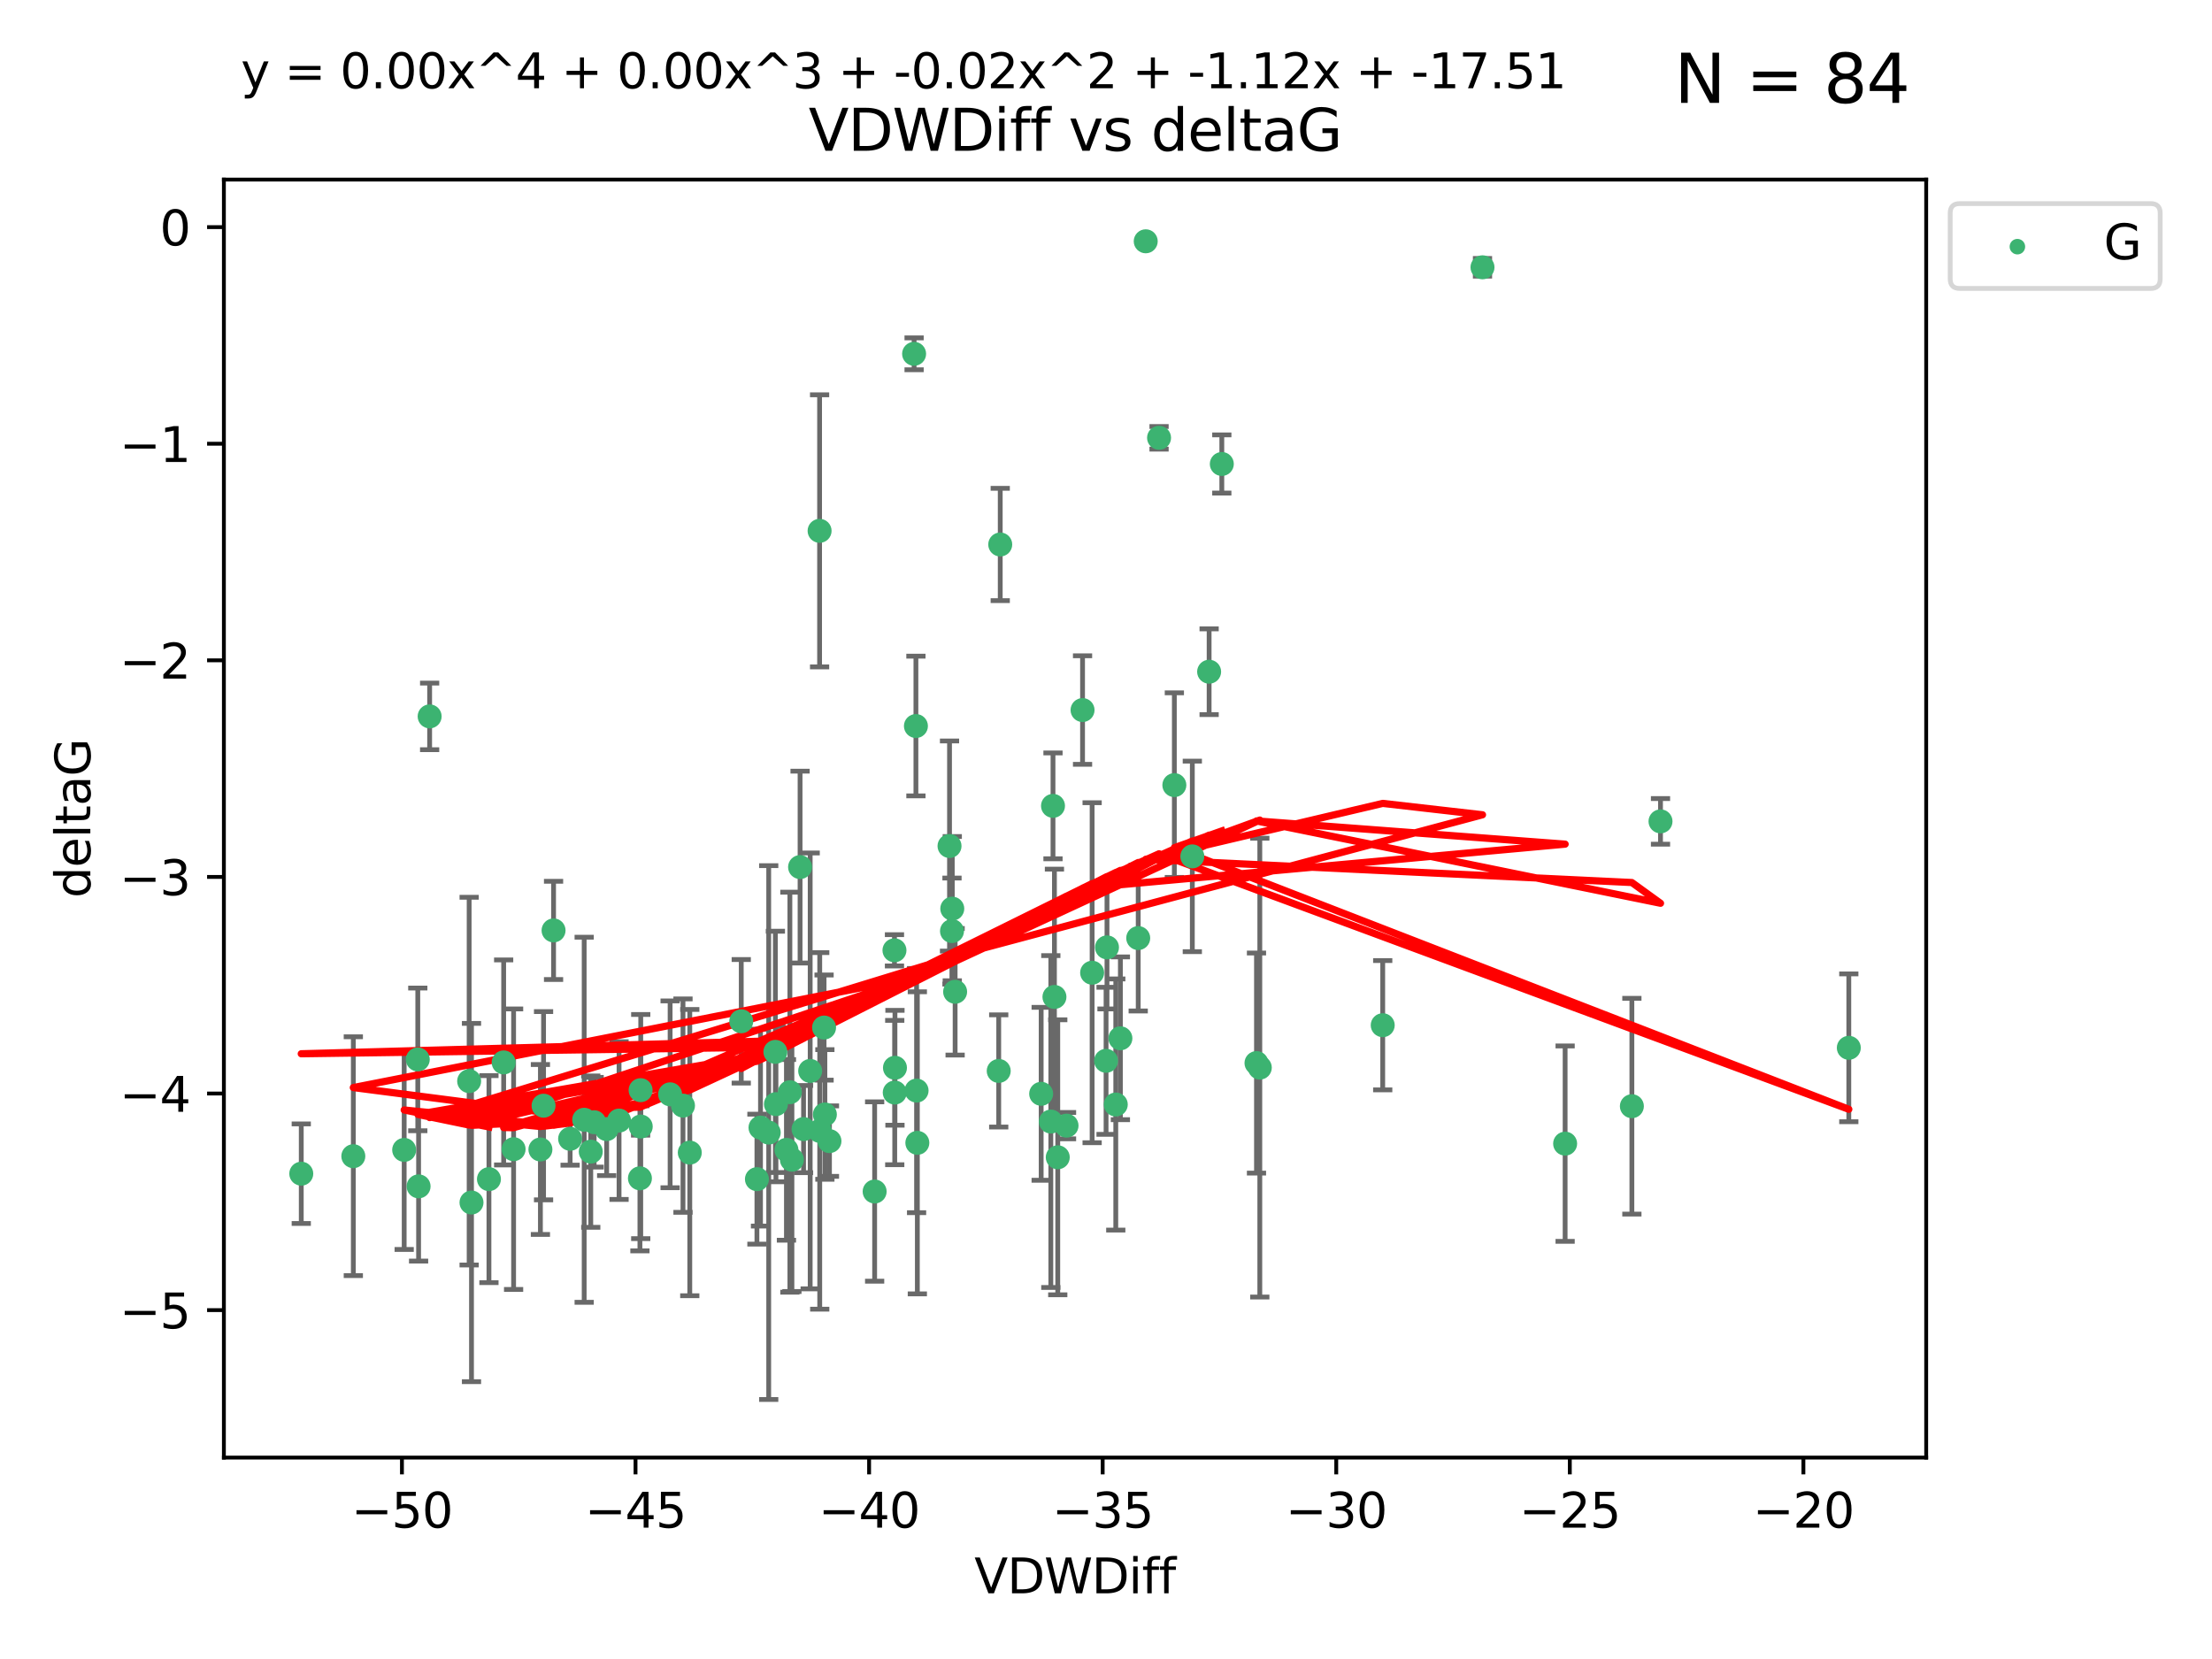 <?xml version="1.0" encoding="utf-8" standalone="no"?>
<!DOCTYPE svg PUBLIC "-//W3C//DTD SVG 1.1//EN"
  "http://www.w3.org/Graphics/SVG/1.1/DTD/svg11.dtd">
<svg xmlns:xlink="http://www.w3.org/1999/xlink" width="460.8pt" height="345.6pt" viewBox="0 0 460.8 345.6" xmlns="http://www.w3.org/2000/svg" version="1.1">
 <defs>
  <style type="text/css">*{stroke-linejoin: round; stroke-linecap: butt}</style>
 </defs>
 <g id="figure_1">
  <g id="patch_1">
   <path d="M 0 345.6 
L 460.8 345.6 
L 460.8 0 
L 0 0 
z
" style="fill: #ffffff"/>
  </g>
  <g id="axes_1">
   <g id="patch_2">
    <path d="M 46.64 303.64 
L 401.26 303.64 
L 401.26 37.411 
L 46.64 37.411 
z
" style="fill: #ffffff"/>
   </g>
   <g id="PathCollection_1">
    <defs>
     <path id="m76dc061b7c" d="M 0 1.118 
C 0.297 1.118 0.581 1 0.791 0.791 
C 1 0.581 1.118 0.297 1.118 0 
C 1.118 -0.297 1 -0.581 0.791 -0.791 
C 0.581 -1 0.297 -1.118 0 -1.118 
C -0.297 -1.118 -0.581 -1 -0.791 -0.791 
C -1 -0.581 -1.118 -0.297 -1.118 0 
C -1.118 0.297 -1 0.581 -0.791 0.791 
C -0.581 1 -0.297 1.118 0 1.118 
z
" style="stroke: #3cb371"/>
    </defs>
    <g clip-path="url(#pa64b4856e6)">
     <use xlink:href="#m76dc061b7c" x="101.856" y="245.636" style="fill: #3cb371; stroke: #3cb371"/>
     <use xlink:href="#m76dc061b7c" x="84.198" y="239.545" style="fill: #3cb371; stroke: #3cb371"/>
     <use xlink:href="#m76dc061b7c" x="115.317" y="193.822" style="fill: #3cb371; stroke: #3cb371"/>
     <use xlink:href="#m76dc061b7c" x="126.379" y="235.21" style="fill: #3cb371; stroke: #3cb371"/>
     <use xlink:href="#m76dc061b7c" x="161.525" y="219.121" style="fill: #3cb371; stroke: #3cb371"/>
     <use xlink:href="#m76dc061b7c" x="87.033" y="220.694" style="fill: #3cb371; stroke: #3cb371"/>
     <use xlink:href="#m76dc061b7c" x="133.309" y="245.465" style="fill: #3cb371; stroke: #3cb371"/>
     <use xlink:href="#m76dc061b7c" x="133.477" y="234.679" style="fill: #3cb371; stroke: #3cb371"/>
     <use xlink:href="#m76dc061b7c" x="167.395" y="235.209" style="fill: #3cb371; stroke: #3cb371"/>
     <use xlink:href="#m76dc061b7c" x="128.961" y="233.438" style="fill: #3cb371; stroke: #3cb371"/>
     <use xlink:href="#m76dc061b7c" x="186.437" y="222.438" style="fill: #3cb371; stroke: #3cb371"/>
     <use xlink:href="#m76dc061b7c" x="166.67" y="180.628" style="fill: #3cb371; stroke: #3cb371"/>
     <use xlink:href="#m76dc061b7c" x="62.759" y="244.499" style="fill: #3cb371; stroke: #3cb371"/>
     <use xlink:href="#m76dc061b7c" x="163.829" y="239.542" style="fill: #3cb371; stroke: #3cb371"/>
     <use xlink:href="#m76dc061b7c" x="104.921" y="221.322" style="fill: #3cb371; stroke: #3cb371"/>
     <use xlink:href="#m76dc061b7c" x="106.992" y="239.396" style="fill: #3cb371; stroke: #3cb371"/>
     <use xlink:href="#m76dc061b7c" x="158.426" y="234.902" style="fill: #3cb371; stroke: #3cb371"/>
     <use xlink:href="#m76dc061b7c" x="160.137" y="235.937" style="fill: #3cb371; stroke: #3cb371"/>
     <use xlink:href="#m76dc061b7c" x="97.732" y="225.218" style="fill: #3cb371; stroke: #3cb371"/>
     <use xlink:href="#m76dc061b7c" x="87.201" y="247.139" style="fill: #3cb371; stroke: #3cb371"/>
     <use xlink:href="#m76dc061b7c" x="112.578" y="239.458" style="fill: #3cb371; stroke: #3cb371"/>
     <use xlink:href="#m76dc061b7c" x="121.695" y="233.267" style="fill: #3cb371; stroke: #3cb371"/>
     <use xlink:href="#m76dc061b7c" x="123.067" y="239.905" style="fill: #3cb371; stroke: #3cb371"/>
     <use xlink:href="#m76dc061b7c" x="98.221" y="250.507" style="fill: #3cb371; stroke: #3cb371"/>
     <use xlink:href="#m76dc061b7c" x="191.1" y="238.074" style="fill: #3cb371; stroke: #3cb371"/>
     <use xlink:href="#m76dc061b7c" x="73.604" y="240.856" style="fill: #3cb371; stroke: #3cb371"/>
     <use xlink:href="#m76dc061b7c" x="123.771" y="233.778" style="fill: #3cb371; stroke: #3cb371"/>
     <use xlink:href="#m76dc061b7c" x="161.643" y="230.01" style="fill: #3cb371; stroke: #3cb371"/>
     <use xlink:href="#m76dc061b7c" x="164.547" y="227.525" style="fill: #3cb371; stroke: #3cb371"/>
     <use xlink:href="#m76dc061b7c" x="170.736" y="110.585" style="fill: #3cb371; stroke: #3cb371"/>
     <use xlink:href="#m76dc061b7c" x="182.204" y="248.215" style="fill: #3cb371; stroke: #3cb371"/>
     <use xlink:href="#m76dc061b7c" x="222.178" y="234.491" style="fill: #3cb371; stroke: #3cb371"/>
     <use xlink:href="#m76dc061b7c" x="142.28" y="230.321" style="fill: #3cb371; stroke: #3cb371"/>
     <use xlink:href="#m76dc061b7c" x="170.766" y="235.588" style="fill: #3cb371; stroke: #3cb371"/>
     <use xlink:href="#m76dc061b7c" x="220.351" y="241.086" style="fill: #3cb371; stroke: #3cb371"/>
     <use xlink:href="#m76dc061b7c" x="154.416" y="212.755" style="fill: #3cb371; stroke: #3cb371"/>
     <use xlink:href="#m76dc061b7c" x="218.906" y="233.64" style="fill: #3cb371; stroke: #3cb371"/>
     <use xlink:href="#m76dc061b7c" x="172.792" y="237.715" style="fill: #3cb371; stroke: #3cb371"/>
     <use xlink:href="#m76dc061b7c" x="139.598" y="227.969" style="fill: #3cb371; stroke: #3cb371"/>
     <use xlink:href="#m76dc061b7c" x="237.112" y="195.418" style="fill: #3cb371; stroke: #3cb371"/>
     <use xlink:href="#m76dc061b7c" x="157.681" y="245.638" style="fill: #3cb371; stroke: #3cb371"/>
     <use xlink:href="#m76dc061b7c" x="89.502" y="149.237" style="fill: #3cb371; stroke: #3cb371"/>
     <use xlink:href="#m76dc061b7c" x="198.318" y="193.962" style="fill: #3cb371; stroke: #3cb371"/>
     <use xlink:href="#m76dc061b7c" x="164.971" y="241.588" style="fill: #3cb371; stroke: #3cb371"/>
     <use xlink:href="#m76dc061b7c" x="171.836" y="232.165" style="fill: #3cb371; stroke: #3cb371"/>
     <use xlink:href="#m76dc061b7c" x="143.693" y="240.11" style="fill: #3cb371; stroke: #3cb371"/>
     <use xlink:href="#m76dc061b7c" x="113.233" y="230.339" style="fill: #3cb371; stroke: #3cb371"/>
     <use xlink:href="#m76dc061b7c" x="118.767" y="237.234" style="fill: #3cb371; stroke: #3cb371"/>
     <use xlink:href="#m76dc061b7c" x="197.803" y="176.241" style="fill: #3cb371; stroke: #3cb371"/>
     <use xlink:href="#m76dc061b7c" x="230.414" y="220.986" style="fill: #3cb371; stroke: #3cb371"/>
     <use xlink:href="#m76dc061b7c" x="190.424" y="73.708" style="fill: #3cb371; stroke: #3cb371"/>
     <use xlink:href="#m76dc061b7c" x="190.94" y="227.188" style="fill: #3cb371; stroke: #3cb371"/>
     <use xlink:href="#m76dc061b7c" x="233.398" y="216.298" style="fill: #3cb371; stroke: #3cb371"/>
     <use xlink:href="#m76dc061b7c" x="133.45" y="227.101" style="fill: #3cb371; stroke: #3cb371"/>
     <use xlink:href="#m76dc061b7c" x="227.51" y="202.635" style="fill: #3cb371; stroke: #3cb371"/>
     <use xlink:href="#m76dc061b7c" x="208.052" y="223.095" style="fill: #3cb371; stroke: #3cb371"/>
     <use xlink:href="#m76dc061b7c" x="251.883" y="139.931" style="fill: #3cb371; stroke: #3cb371"/>
     <use xlink:href="#m76dc061b7c" x="208.367" y="113.426" style="fill: #3cb371; stroke: #3cb371"/>
     <use xlink:href="#m76dc061b7c" x="216.894" y="227.86" style="fill: #3cb371; stroke: #3cb371"/>
     <use xlink:href="#m76dc061b7c" x="171.668" y="214.058" style="fill: #3cb371; stroke: #3cb371"/>
     <use xlink:href="#m76dc061b7c" x="219.359" y="167.877" style="fill: #3cb371; stroke: #3cb371"/>
     <use xlink:href="#m76dc061b7c" x="248.382" y="178.402" style="fill: #3cb371; stroke: #3cb371"/>
     <use xlink:href="#m76dc061b7c" x="168.776" y="223.093" style="fill: #3cb371; stroke: #3cb371"/>
     <use xlink:href="#m76dc061b7c" x="186.333" y="197.967" style="fill: #3cb371; stroke: #3cb371"/>
     <use xlink:href="#m76dc061b7c" x="190.803" y="151.245" style="fill: #3cb371; stroke: #3cb371"/>
     <use xlink:href="#m76dc061b7c" x="219.66" y="207.68" style="fill: #3cb371; stroke: #3cb371"/>
     <use xlink:href="#m76dc061b7c" x="232.436" y="230.088" style="fill: #3cb371; stroke: #3cb371"/>
     <use xlink:href="#m76dc061b7c" x="262.44" y="222.403" style="fill: #3cb371; stroke: #3cb371"/>
     <use xlink:href="#m76dc061b7c" x="186.391" y="227.599" style="fill: #3cb371; stroke: #3cb371"/>
     <use xlink:href="#m76dc061b7c" x="198.376" y="189.289" style="fill: #3cb371; stroke: #3cb371"/>
     <use xlink:href="#m76dc061b7c" x="230.606" y="197.354" style="fill: #3cb371; stroke: #3cb371"/>
     <use xlink:href="#m76dc061b7c" x="198.97" y="206.604" style="fill: #3cb371; stroke: #3cb371"/>
     <use xlink:href="#m76dc061b7c" x="308.831" y="55.682" style="fill: #3cb371; stroke: #3cb371"/>
     <use xlink:href="#m76dc061b7c" x="288.046" y="213.569" style="fill: #3cb371; stroke: #3cb371"/>
     <use xlink:href="#m76dc061b7c" x="238.676" y="50.266" style="fill: #3cb371; stroke: #3cb371"/>
     <use xlink:href="#m76dc061b7c" x="339.95" y="230.443" style="fill: #3cb371; stroke: #3cb371"/>
     <use xlink:href="#m76dc061b7c" x="345.914" y="171.107" style="fill: #3cb371; stroke: #3cb371"/>
     <use xlink:href="#m76dc061b7c" x="261.749" y="221.454" style="fill: #3cb371; stroke: #3cb371"/>
     <use xlink:href="#m76dc061b7c" x="326.045" y="238.241" style="fill: #3cb371; stroke: #3cb371"/>
     <use xlink:href="#m76dc061b7c" x="225.515" y="147.918" style="fill: #3cb371; stroke: #3cb371"/>
     <use xlink:href="#m76dc061b7c" x="241.453" y="91.203" style="fill: #3cb371; stroke: #3cb371"/>
     <use xlink:href="#m76dc061b7c" x="385.141" y="218.278" style="fill: #3cb371; stroke: #3cb371"/>
     <use xlink:href="#m76dc061b7c" x="244.639" y="163.553" style="fill: #3cb371; stroke: #3cb371"/>
     <use xlink:href="#m76dc061b7c" x="254.526" y="96.654" style="fill: #3cb371; stroke: #3cb371"/>
    </g>
   </g>
   <g id="matplotlib.axis_1">
    <g id="xtick_1">
     <g id="line2d_1">
      <defs>
       <path id="m1c750b0a3d" d="M 0 0 
L 0 3.5 
" style="stroke: #000000; stroke-width: 0.8"/>
      </defs>
      <g>
       <use xlink:href="#m1c750b0a3d" x="83.732" y="303.64" style="stroke: #000000; stroke-width: 0.8"/>
      </g>
     </g>
     <g id="text_1">
      <!-- −50 -->
      <g transform="translate(73.179 318.238)scale(0.1 -0.1)">
       <defs>
        <path id="DejaVuSans-2212" d="M 678 2272 
L 4684 2272 
L 4684 1741 
L 678 1741 
L 678 2272 
z
" transform="scale(0.016)"/>
        <path id="DejaVuSans-35" d="M 691 4666 
L 3169 4666 
L 3169 4134 
L 1269 4134 
L 1269 2991 
Q 1406 3038 1543 3061 
Q 1681 3084 1819 3084 
Q 2600 3084 3056 2656 
Q 3513 2228 3513 1497 
Q 3513 744 3044 326 
Q 2575 -91 1722 -91 
Q 1428 -91 1123 -41 
Q 819 9 494 109 
L 494 744 
Q 775 591 1075 516 
Q 1375 441 1709 441 
Q 2250 441 2565 725 
Q 2881 1009 2881 1497 
Q 2881 1984 2565 2268 
Q 2250 2553 1709 2553 
Q 1456 2553 1204 2497 
Q 953 2441 691 2322 
L 691 4666 
z
" transform="scale(0.016)"/>
        <path id="DejaVuSans-30" d="M 2034 4250 
Q 1547 4250 1301 3770 
Q 1056 3291 1056 2328 
Q 1056 1369 1301 889 
Q 1547 409 2034 409 
Q 2525 409 2770 889 
Q 3016 1369 3016 2328 
Q 3016 3291 2770 3770 
Q 2525 4250 2034 4250 
z
M 2034 4750 
Q 2819 4750 3233 4129 
Q 3647 3509 3647 2328 
Q 3647 1150 3233 529 
Q 2819 -91 2034 -91 
Q 1250 -91 836 529 
Q 422 1150 422 2328 
Q 422 3509 836 4129 
Q 1250 4750 2034 4750 
z
" transform="scale(0.016)"/>
       </defs>
       <use xlink:href="#DejaVuSans-2212"/>
       <use xlink:href="#DejaVuSans-35" x="83.789"/>
       <use xlink:href="#DejaVuSans-30" x="147.412"/>
      </g>
     </g>
    </g>
    <g id="xtick_2">
     <g id="line2d_2">
      <g>
       <use xlink:href="#m1c750b0a3d" x="132.39" y="303.64" style="stroke: #000000; stroke-width: 0.8"/>
      </g>
     </g>
     <g id="text_2">
      <!-- −45 -->
      <g transform="translate(121.837 318.238)scale(0.1 -0.1)">
       <defs>
        <path id="DejaVuSans-34" d="M 2419 4116 
L 825 1625 
L 2419 1625 
L 2419 4116 
z
M 2253 4666 
L 3047 4666 
L 3047 1625 
L 3713 1625 
L 3713 1100 
L 3047 1100 
L 3047 0 
L 2419 0 
L 2419 1100 
L 313 1100 
L 313 1709 
L 2253 4666 
z
" transform="scale(0.016)"/>
       </defs>
       <use xlink:href="#DejaVuSans-2212"/>
       <use xlink:href="#DejaVuSans-34" x="83.789"/>
       <use xlink:href="#DejaVuSans-35" x="147.412"/>
      </g>
     </g>
    </g>
    <g id="xtick_3">
     <g id="line2d_3">
      <g>
       <use xlink:href="#m1c750b0a3d" x="181.048" y="303.64" style="stroke: #000000; stroke-width: 0.8"/>
      </g>
     </g>
     <g id="text_3">
      <!-- −40 -->
      <g transform="translate(170.495 318.238)scale(0.1 -0.1)">
       <use xlink:href="#DejaVuSans-2212"/>
       <use xlink:href="#DejaVuSans-34" x="83.789"/>
       <use xlink:href="#DejaVuSans-30" x="147.412"/>
      </g>
     </g>
    </g>
    <g id="xtick_4">
     <g id="line2d_4">
      <g>
       <use xlink:href="#m1c750b0a3d" x="229.706" y="303.64" style="stroke: #000000; stroke-width: 0.8"/>
      </g>
     </g>
     <g id="text_4">
      <!-- −35 -->
      <g transform="translate(219.153 318.238)scale(0.1 -0.1)">
       <defs>
        <path id="DejaVuSans-33" d="M 2597 2516 
Q 3050 2419 3304 2112 
Q 3559 1806 3559 1356 
Q 3559 666 3084 287 
Q 2609 -91 1734 -91 
Q 1441 -91 1130 -33 
Q 819 25 488 141 
L 488 750 
Q 750 597 1062 519 
Q 1375 441 1716 441 
Q 2309 441 2620 675 
Q 2931 909 2931 1356 
Q 2931 1769 2642 2001 
Q 2353 2234 1838 2234 
L 1294 2234 
L 1294 2753 
L 1863 2753 
Q 2328 2753 2575 2939 
Q 2822 3125 2822 3475 
Q 2822 3834 2567 4026 
Q 2313 4219 1838 4219 
Q 1578 4219 1281 4162 
Q 984 4106 628 3988 
L 628 4550 
Q 988 4650 1302 4700 
Q 1616 4750 1894 4750 
Q 2613 4750 3031 4423 
Q 3450 4097 3450 3541 
Q 3450 3153 3228 2886 
Q 3006 2619 2597 2516 
z
" transform="scale(0.016)"/>
       </defs>
       <use xlink:href="#DejaVuSans-2212"/>
       <use xlink:href="#DejaVuSans-33" x="83.789"/>
       <use xlink:href="#DejaVuSans-35" x="147.412"/>
      </g>
     </g>
    </g>
    <g id="xtick_5">
     <g id="line2d_5">
      <g>
       <use xlink:href="#m1c750b0a3d" x="278.364" y="303.64" style="stroke: #000000; stroke-width: 0.8"/>
      </g>
     </g>
     <g id="text_5">
      <!-- −30 -->
      <g transform="translate(267.811 318.238)scale(0.1 -0.1)">
       <use xlink:href="#DejaVuSans-2212"/>
       <use xlink:href="#DejaVuSans-33" x="83.789"/>
       <use xlink:href="#DejaVuSans-30" x="147.412"/>
      </g>
     </g>
    </g>
    <g id="xtick_6">
     <g id="line2d_6">
      <g>
       <use xlink:href="#m1c750b0a3d" x="327.022" y="303.64" style="stroke: #000000; stroke-width: 0.8"/>
      </g>
     </g>
     <g id="text_6">
      <!-- −25 -->
      <g transform="translate(316.469 318.238)scale(0.1 -0.1)">
       <defs>
        <path id="DejaVuSans-32" d="M 1228 531 
L 3431 531 
L 3431 0 
L 469 0 
L 469 531 
Q 828 903 1448 1529 
Q 2069 2156 2228 2338 
Q 2531 2678 2651 2914 
Q 2772 3150 2772 3378 
Q 2772 3750 2511 3984 
Q 2250 4219 1831 4219 
Q 1534 4219 1204 4116 
Q 875 4013 500 3803 
L 500 4441 
Q 881 4594 1212 4672 
Q 1544 4750 1819 4750 
Q 2544 4750 2975 4387 
Q 3406 4025 3406 3419 
Q 3406 3131 3298 2873 
Q 3191 2616 2906 2266 
Q 2828 2175 2409 1742 
Q 1991 1309 1228 531 
z
" transform="scale(0.016)"/>
       </defs>
       <use xlink:href="#DejaVuSans-2212"/>
       <use xlink:href="#DejaVuSans-32" x="83.789"/>
       <use xlink:href="#DejaVuSans-35" x="147.412"/>
      </g>
     </g>
    </g>
    <g id="xtick_7">
     <g id="line2d_7">
      <g>
       <use xlink:href="#m1c750b0a3d" x="375.68" y="303.64" style="stroke: #000000; stroke-width: 0.8"/>
      </g>
     </g>
     <g id="text_7">
      <!-- −20 -->
      <g transform="translate(365.127 318.238)scale(0.1 -0.1)">
       <use xlink:href="#DejaVuSans-2212"/>
       <use xlink:href="#DejaVuSans-32" x="83.789"/>
       <use xlink:href="#DejaVuSans-30" x="147.412"/>
      </g>
     </g>
    </g>
    <g id="text_8">
     <!-- VDWDiff -->
     <g transform="translate(202.977 331.917)scale(0.1 -0.1)">
      <defs>
       <path id="DejaVuSans-56" d="M 1831 0 
L 50 4666 
L 709 4666 
L 2188 738 
L 3669 4666 
L 4325 4666 
L 2547 0 
L 1831 0 
z
" transform="scale(0.016)"/>
       <path id="DejaVuSans-44" d="M 1259 4147 
L 1259 519 
L 2022 519 
Q 2988 519 3436 956 
Q 3884 1394 3884 2338 
Q 3884 3275 3436 3711 
Q 2988 4147 2022 4147 
L 1259 4147 
z
M 628 4666 
L 1925 4666 
Q 3281 4666 3915 4102 
Q 4550 3538 4550 2338 
Q 4550 1131 3912 565 
Q 3275 0 1925 0 
L 628 0 
L 628 4666 
z
" transform="scale(0.016)"/>
       <path id="DejaVuSans-57" d="M 213 4666 
L 850 4666 
L 1831 722 
L 2809 4666 
L 3519 4666 
L 4500 722 
L 5478 4666 
L 6119 4666 
L 4947 0 
L 4153 0 
L 3169 4050 
L 2175 0 
L 1381 0 
L 213 4666 
z
" transform="scale(0.016)"/>
       <path id="DejaVuSans-69" d="M 603 3500 
L 1178 3500 
L 1178 0 
L 603 0 
L 603 3500 
z
M 603 4863 
L 1178 4863 
L 1178 4134 
L 603 4134 
L 603 4863 
z
" transform="scale(0.016)"/>
       <path id="DejaVuSans-66" d="M 2375 4863 
L 2375 4384 
L 1825 4384 
Q 1516 4384 1395 4259 
Q 1275 4134 1275 3809 
L 1275 3500 
L 2222 3500 
L 2222 3053 
L 1275 3053 
L 1275 0 
L 697 0 
L 697 3053 
L 147 3053 
L 147 3500 
L 697 3500 
L 697 3744 
Q 697 4328 969 4595 
Q 1241 4863 1831 4863 
L 2375 4863 
z
" transform="scale(0.016)"/>
      </defs>
      <use xlink:href="#DejaVuSans-56"/>
      <use xlink:href="#DejaVuSans-44" x="68.408"/>
      <use xlink:href="#DejaVuSans-57" x="145.41"/>
      <use xlink:href="#DejaVuSans-44" x="244.287"/>
      <use xlink:href="#DejaVuSans-69" x="321.289"/>
      <use xlink:href="#DejaVuSans-66" x="349.072"/>
      <use xlink:href="#DejaVuSans-66" x="384.277"/>
     </g>
    </g>
   </g>
   <g id="matplotlib.axis_2">
    <g id="ytick_1">
     <g id="line2d_8">
      <defs>
       <path id="m49122e4d9a" d="M 0 0 
L -3.5 0 
" style="stroke: #000000; stroke-width: 0.8"/>
      </defs>
      <g>
       <use xlink:href="#m49122e4d9a" x="46.64" y="272.918" style="stroke: #000000; stroke-width: 0.8"/>
      </g>
     </g>
     <g id="text_9">
      <!-- −5 -->
      <g transform="translate(24.898 276.717)scale(0.1 -0.1)">
       <use xlink:href="#DejaVuSans-2212"/>
       <use xlink:href="#DejaVuSans-35" x="83.789"/>
      </g>
     </g>
    </g>
    <g id="ytick_2">
     <g id="line2d_9">
      <g>
       <use xlink:href="#m49122e4d9a" x="46.64" y="227.798" style="stroke: #000000; stroke-width: 0.8"/>
      </g>
     </g>
     <g id="text_10">
      <!-- −4 -->
      <g transform="translate(24.898 231.598)scale(0.1 -0.1)">
       <use xlink:href="#DejaVuSans-2212"/>
       <use xlink:href="#DejaVuSans-34" x="83.789"/>
      </g>
     </g>
    </g>
    <g id="ytick_3">
     <g id="line2d_10">
      <g>
       <use xlink:href="#m49122e4d9a" x="46.64" y="182.678" style="stroke: #000000; stroke-width: 0.8"/>
      </g>
     </g>
     <g id="text_11">
      <!-- −3 -->
      <g transform="translate(24.898 186.478)scale(0.1 -0.1)">
       <use xlink:href="#DejaVuSans-2212"/>
       <use xlink:href="#DejaVuSans-33" x="83.789"/>
      </g>
     </g>
    </g>
    <g id="ytick_4">
     <g id="line2d_11">
      <g>
       <use xlink:href="#m49122e4d9a" x="46.64" y="137.559" style="stroke: #000000; stroke-width: 0.8"/>
      </g>
     </g>
     <g id="text_12">
      <!-- −2 -->
      <g transform="translate(24.898 141.358)scale(0.1 -0.1)">
       <use xlink:href="#DejaVuSans-2212"/>
       <use xlink:href="#DejaVuSans-32" x="83.789"/>
      </g>
     </g>
    </g>
    <g id="ytick_5">
     <g id="line2d_12">
      <g>
       <use xlink:href="#m49122e4d9a" x="46.64" y="92.439" style="stroke: #000000; stroke-width: 0.8"/>
      </g>
     </g>
     <g id="text_13">
      <!-- −1 -->
      <g transform="translate(24.898 96.238)scale(0.1 -0.1)">
       <defs>
        <path id="DejaVuSans-31" d="M 794 531 
L 1825 531 
L 1825 4091 
L 703 3866 
L 703 4441 
L 1819 4666 
L 2450 4666 
L 2450 531 
L 3481 531 
L 3481 0 
L 794 0 
L 794 531 
z
" transform="scale(0.016)"/>
       </defs>
       <use xlink:href="#DejaVuSans-2212"/>
       <use xlink:href="#DejaVuSans-31" x="83.789"/>
      </g>
     </g>
    </g>
    <g id="ytick_6">
     <g id="line2d_13">
      <g>
       <use xlink:href="#m49122e4d9a" x="46.64" y="47.319" style="stroke: #000000; stroke-width: 0.8"/>
      </g>
     </g>
     <g id="text_14">
      <!-- 0 -->
      <g transform="translate(33.278 51.118)scale(0.1 -0.1)">
       <use xlink:href="#DejaVuSans-30"/>
      </g>
     </g>
    </g>
    <g id="text_15">
     <!-- deltaG -->
     <g transform="translate(18.818 187.064)rotate(-90)scale(0.1 -0.1)">
      <defs>
       <path id="DejaVuSans-64" d="M 2906 2969 
L 2906 4863 
L 3481 4863 
L 3481 0 
L 2906 0 
L 2906 525 
Q 2725 213 2448 61 
Q 2172 -91 1784 -91 
Q 1150 -91 751 415 
Q 353 922 353 1747 
Q 353 2572 751 3078 
Q 1150 3584 1784 3584 
Q 2172 3584 2448 3432 
Q 2725 3281 2906 2969 
z
M 947 1747 
Q 947 1113 1208 752 
Q 1469 391 1925 391 
Q 2381 391 2643 752 
Q 2906 1113 2906 1747 
Q 2906 2381 2643 2742 
Q 2381 3103 1925 3103 
Q 1469 3103 1208 2742 
Q 947 2381 947 1747 
z
" transform="scale(0.016)"/>
       <path id="DejaVuSans-65" d="M 3597 1894 
L 3597 1613 
L 953 1613 
Q 991 1019 1311 708 
Q 1631 397 2203 397 
Q 2534 397 2845 478 
Q 3156 559 3463 722 
L 3463 178 
Q 3153 47 2828 -22 
Q 2503 -91 2169 -91 
Q 1331 -91 842 396 
Q 353 884 353 1716 
Q 353 2575 817 3079 
Q 1281 3584 2069 3584 
Q 2775 3584 3186 3129 
Q 3597 2675 3597 1894 
z
M 3022 2063 
Q 3016 2534 2758 2815 
Q 2500 3097 2075 3097 
Q 1594 3097 1305 2825 
Q 1016 2553 972 2059 
L 3022 2063 
z
" transform="scale(0.016)"/>
       <path id="DejaVuSans-6c" d="M 603 4863 
L 1178 4863 
L 1178 0 
L 603 0 
L 603 4863 
z
" transform="scale(0.016)"/>
       <path id="DejaVuSans-74" d="M 1172 4494 
L 1172 3500 
L 2356 3500 
L 2356 3053 
L 1172 3053 
L 1172 1153 
Q 1172 725 1289 603 
Q 1406 481 1766 481 
L 2356 481 
L 2356 0 
L 1766 0 
Q 1100 0 847 248 
Q 594 497 594 1153 
L 594 3053 
L 172 3053 
L 172 3500 
L 594 3500 
L 594 4494 
L 1172 4494 
z
" transform="scale(0.016)"/>
       <path id="DejaVuSans-61" d="M 2194 1759 
Q 1497 1759 1228 1600 
Q 959 1441 959 1056 
Q 959 750 1161 570 
Q 1363 391 1709 391 
Q 2188 391 2477 730 
Q 2766 1069 2766 1631 
L 2766 1759 
L 2194 1759 
z
M 3341 1997 
L 3341 0 
L 2766 0 
L 2766 531 
Q 2569 213 2275 61 
Q 1981 -91 1556 -91 
Q 1019 -91 701 211 
Q 384 513 384 1019 
Q 384 1609 779 1909 
Q 1175 2209 1959 2209 
L 2766 2209 
L 2766 2266 
Q 2766 2663 2505 2880 
Q 2244 3097 1772 3097 
Q 1472 3097 1187 3025 
Q 903 2953 641 2809 
L 641 3341 
Q 956 3463 1253 3523 
Q 1550 3584 1831 3584 
Q 2591 3584 2966 3190 
Q 3341 2797 3341 1997 
z
" transform="scale(0.016)"/>
       <path id="DejaVuSans-47" d="M 3809 666 
L 3809 1919 
L 2778 1919 
L 2778 2438 
L 4434 2438 
L 4434 434 
Q 4069 175 3628 42 
Q 3188 -91 2688 -91 
Q 1594 -91 976 548 
Q 359 1188 359 2328 
Q 359 3472 976 4111 
Q 1594 4750 2688 4750 
Q 3144 4750 3555 4637 
Q 3966 4525 4313 4306 
L 4313 3634 
Q 3963 3931 3569 4081 
Q 3175 4231 2741 4231 
Q 1884 4231 1454 3753 
Q 1025 3275 1025 2328 
Q 1025 1384 1454 906 
Q 1884 428 2741 428 
Q 3075 428 3337 486 
Q 3600 544 3809 666 
z
" transform="scale(0.016)"/>
      </defs>
      <use xlink:href="#DejaVuSans-64"/>
      <use xlink:href="#DejaVuSans-65" x="63.477"/>
      <use xlink:href="#DejaVuSans-6c" x="125"/>
      <use xlink:href="#DejaVuSans-74" x="152.783"/>
      <use xlink:href="#DejaVuSans-61" x="191.992"/>
      <use xlink:href="#DejaVuSans-47" x="253.271"/>
     </g>
    </g>
   </g>
   <g id="LineCollection_1">
    <path d="M 101.856 267.198 
L 101.856 224.073 
" clip-path="url(#pa64b4856e6)" style="fill: none; stroke: #696969"/>
    <path d="M 84.198 260.283 
L 84.198 218.806 
" clip-path="url(#pa64b4856e6)" style="fill: none; stroke: #696969"/>
    <path d="M 115.317 204.051 
L 115.317 183.593 
" clip-path="url(#pa64b4856e6)" style="fill: none; stroke: #696969"/>
    <path d="M 126.379 244.896 
L 126.379 225.523 
" clip-path="url(#pa64b4856e6)" style="fill: none; stroke: #696969"/>
    <path d="M 161.525 244.252 
L 161.525 193.99 
" clip-path="url(#pa64b4856e6)" style="fill: none; stroke: #696969"/>
    <path d="M 87.033 235.555 
L 87.033 205.832 
" clip-path="url(#pa64b4856e6)" style="fill: none; stroke: #696969"/>
    <path d="M 133.309 260.581 
L 133.309 230.349 
" clip-path="url(#pa64b4856e6)" style="fill: none; stroke: #696969"/>
    <path d="M 133.477 258.027 
L 133.477 211.332 
" clip-path="url(#pa64b4856e6)" style="fill: none; stroke: #696969"/>
    <path d="M 167.395 244.293 
L 167.395 226.126 
" clip-path="url(#pa64b4856e6)" style="fill: none; stroke: #696969"/>
    <path d="M 128.961 249.866 
L 128.961 217.01 
" clip-path="url(#pa64b4856e6)" style="fill: none; stroke: #696969"/>
    <path d="M 186.437 234.399 
L 186.437 210.477 
" clip-path="url(#pa64b4856e6)" style="fill: none; stroke: #696969"/>
    <path d="M 166.67 200.612 
L 166.67 160.644 
" clip-path="url(#pa64b4856e6)" style="fill: none; stroke: #696969"/>
    <path d="M 62.759 254.873 
L 62.759 234.125 
" clip-path="url(#pa64b4856e6)" style="fill: none; stroke: #696969"/>
    <path d="M 163.829 258.359 
L 163.829 220.725 
" clip-path="url(#pa64b4856e6)" style="fill: none; stroke: #696969"/>
    <path d="M 104.921 242.676 
L 104.921 199.969 
" clip-path="url(#pa64b4856e6)" style="fill: none; stroke: #696969"/>
    <path d="M 106.992 268.614 
L 106.992 210.178 
" clip-path="url(#pa64b4856e6)" style="fill: none; stroke: #696969"/>
    <path d="M 158.426 255.409 
L 158.426 214.396 
" clip-path="url(#pa64b4856e6)" style="fill: none; stroke: #696969"/>
    <path d="M 160.137 291.539 
L 160.137 180.336 
" clip-path="url(#pa64b4856e6)" style="fill: none; stroke: #696969"/>
    <path d="M 97.732 263.519 
L 97.732 186.917 
" clip-path="url(#pa64b4856e6)" style="fill: none; stroke: #696969"/>
    <path d="M 87.201 262.704 
L 87.201 231.574 
" clip-path="url(#pa64b4856e6)" style="fill: none; stroke: #696969"/>
    <path d="M 112.578 257.155 
L 112.578 221.76 
" clip-path="url(#pa64b4856e6)" style="fill: none; stroke: #696969"/>
    <path d="M 121.695 271.293 
L 121.695 195.242 
" clip-path="url(#pa64b4856e6)" style="fill: none; stroke: #696969"/>
    <path d="M 123.067 255.67 
L 123.067 224.14 
" clip-path="url(#pa64b4856e6)" style="fill: none; stroke: #696969"/>
    <path d="M 98.221 287.827 
L 98.221 213.187 
" clip-path="url(#pa64b4856e6)" style="fill: none; stroke: #696969"/>
    <path d="M 191.1 269.539 
L 191.1 206.608 
" clip-path="url(#pa64b4856e6)" style="fill: none; stroke: #696969"/>
    <path d="M 73.604 265.736 
L 73.604 215.976 
" clip-path="url(#pa64b4856e6)" style="fill: none; stroke: #696969"/>
    <path d="M 123.771 243.123 
L 123.771 224.432 
" clip-path="url(#pa64b4856e6)" style="fill: none; stroke: #696969"/>
    <path d="M 161.643 246.181 
L 161.643 213.838 
" clip-path="url(#pa64b4856e6)" style="fill: none; stroke: #696969"/>
    <path d="M 164.547 269.191 
L 164.547 185.858 
" clip-path="url(#pa64b4856e6)" style="fill: none; stroke: #696969"/>
    <path d="M 170.736 138.926 
L 170.736 82.244 
" clip-path="url(#pa64b4856e6)" style="fill: none; stroke: #696969"/>
    <path d="M 182.204 266.897 
L 182.204 229.533 
" clip-path="url(#pa64b4856e6)" style="fill: none; stroke: #696969"/>
    <path d="M 222.178 237.236 
L 222.178 231.747 
" clip-path="url(#pa64b4856e6)" style="fill: none; stroke: #696969"/>
    <path d="M 142.28 252.551 
L 142.28 208.09 
" clip-path="url(#pa64b4856e6)" style="fill: none; stroke: #696969"/>
    <path d="M 170.766 272.729 
L 170.766 198.446 
" clip-path="url(#pa64b4856e6)" style="fill: none; stroke: #696969"/>
    <path d="M 220.351 269.728 
L 220.351 212.445 
" clip-path="url(#pa64b4856e6)" style="fill: none; stroke: #696969"/>
    <path d="M 154.416 225.622 
L 154.416 199.887 
" clip-path="url(#pa64b4856e6)" style="fill: none; stroke: #696969"/>
    <path d="M 218.906 268.206 
L 218.906 199.074 
" clip-path="url(#pa64b4856e6)" style="fill: none; stroke: #696969"/>
    <path d="M 172.792 245.053 
L 172.792 230.377 
" clip-path="url(#pa64b4856e6)" style="fill: none; stroke: #696969"/>
    <path d="M 139.598 247.429 
L 139.598 208.509 
" clip-path="url(#pa64b4856e6)" style="fill: none; stroke: #696969"/>
    <path d="M 237.112 210.604 
L 237.112 180.232 
" clip-path="url(#pa64b4856e6)" style="fill: none; stroke: #696969"/>
    <path d="M 157.681 259.171 
L 157.681 232.105 
" clip-path="url(#pa64b4856e6)" style="fill: none; stroke: #696969"/>
    <path d="M 89.502 156.175 
L 89.502 142.299 
" clip-path="url(#pa64b4856e6)" style="fill: none; stroke: #696969"/>
    <path d="M 198.318 205.006 
L 198.318 182.917 
" clip-path="url(#pa64b4856e6)" style="fill: none; stroke: #696969"/>
    <path d="M 164.971 269.045 
L 164.971 214.131 
" clip-path="url(#pa64b4856e6)" style="fill: none; stroke: #696969"/>
    <path d="M 171.836 245.672 
L 171.836 218.658 
" clip-path="url(#pa64b4856e6)" style="fill: none; stroke: #696969"/>
    <path d="M 143.693 269.924 
L 143.693 210.295 
" clip-path="url(#pa64b4856e6)" style="fill: none; stroke: #696969"/>
    <path d="M 113.233 249.949 
L 113.233 210.73 
" clip-path="url(#pa64b4856e6)" style="fill: none; stroke: #696969"/>
    <path d="M 118.767 242.726 
L 118.767 231.742 
" clip-path="url(#pa64b4856e6)" style="fill: none; stroke: #696969"/>
    <path d="M 197.803 198.125 
L 197.803 154.357 
" clip-path="url(#pa64b4856e6)" style="fill: none; stroke: #696969"/>
    <path d="M 230.414 236.302 
L 230.414 205.67 
" clip-path="url(#pa64b4856e6)" style="fill: none; stroke: #696969"/>
    <path d="M 190.424 77.029 
L 190.424 70.387 
" clip-path="url(#pa64b4856e6)" style="fill: none; stroke: #696969"/>
    <path d="M 190.94 252.626 
L 190.94 201.75 
" clip-path="url(#pa64b4856e6)" style="fill: none; stroke: #696969"/>
    <path d="M 233.398 233.251 
L 233.398 199.345 
" clip-path="url(#pa64b4856e6)" style="fill: none; stroke: #696969"/>
    <path d="M 133.45 236.473 
L 133.45 217.729 
" clip-path="url(#pa64b4856e6)" style="fill: none; stroke: #696969"/>
    <path d="M 227.51 238.046 
L 227.51 167.224 
" clip-path="url(#pa64b4856e6)" style="fill: none; stroke: #696969"/>
    <path d="M 208.052 234.78 
L 208.052 211.409 
" clip-path="url(#pa64b4856e6)" style="fill: none; stroke: #696969"/>
    <path d="M 251.883 148.86 
L 251.883 131.003 
" clip-path="url(#pa64b4856e6)" style="fill: none; stroke: #696969"/>
    <path d="M 208.367 125.126 
L 208.367 101.726 
" clip-path="url(#pa64b4856e6)" style="fill: none; stroke: #696969"/>
    <path d="M 216.894 245.871 
L 216.894 209.849 
" clip-path="url(#pa64b4856e6)" style="fill: none; stroke: #696969"/>
    <path d="M 171.668 225.009 
L 171.668 203.107 
" clip-path="url(#pa64b4856e6)" style="fill: none; stroke: #696969"/>
    <path d="M 219.359 178.901 
L 219.359 156.854 
" clip-path="url(#pa64b4856e6)" style="fill: none; stroke: #696969"/>
    <path d="M 248.382 198.246 
L 248.382 158.558 
" clip-path="url(#pa64b4856e6)" style="fill: none; stroke: #696969"/>
    <path d="M 168.776 268.493 
L 168.776 177.694 
" clip-path="url(#pa64b4856e6)" style="fill: none; stroke: #696969"/>
    <path d="M 186.333 201.228 
L 186.333 194.707 
" clip-path="url(#pa64b4856e6)" style="fill: none; stroke: #696969"/>
    <path d="M 190.803 165.798 
L 190.803 136.692 
" clip-path="url(#pa64b4856e6)" style="fill: none; stroke: #696969"/>
    <path d="M 219.66 234.3 
L 219.66 181.06 
" clip-path="url(#pa64b4856e6)" style="fill: none; stroke: #696969"/>
    <path d="M 232.436 256.245 
L 232.436 203.932 
" clip-path="url(#pa64b4856e6)" style="fill: none; stroke: #696969"/>
    <path d="M 262.44 270.191 
L 262.44 174.614 
" clip-path="url(#pa64b4856e6)" style="fill: none; stroke: #696969"/>
    <path d="M 186.391 242.632 
L 186.391 212.565 
" clip-path="url(#pa64b4856e6)" style="fill: none; stroke: #696969"/>
    <path d="M 198.376 204.314 
L 198.376 174.263 
" clip-path="url(#pa64b4856e6)" style="fill: none; stroke: #696969"/>
    <path d="M 230.606 210.183 
L 230.606 184.526 
" clip-path="url(#pa64b4856e6)" style="fill: none; stroke: #696969"/>
    <path d="M 198.97 219.792 
L 198.97 193.416 
" clip-path="url(#pa64b4856e6)" style="fill: none; stroke: #696969"/>
    <path d="M 308.831 57.528 
L 308.831 53.836 
" clip-path="url(#pa64b4856e6)" style="fill: none; stroke: #696969"/>
    <path d="M 288.046 227.037 
L 288.046 200.101 
" clip-path="url(#pa64b4856e6)" style="fill: none; stroke: #696969"/>
    <path d="M 238.676 51.019 
L 238.676 49.513 
" clip-path="url(#pa64b4856e6)" style="fill: none; stroke: #696969"/>
    <path d="M 339.95 252.918 
L 339.95 207.968 
" clip-path="url(#pa64b4856e6)" style="fill: none; stroke: #696969"/>
    <path d="M 345.914 175.859 
L 345.914 166.355 
" clip-path="url(#pa64b4856e6)" style="fill: none; stroke: #696969"/>
    <path d="M 261.749 244.379 
L 261.749 198.529 
" clip-path="url(#pa64b4856e6)" style="fill: none; stroke: #696969"/>
    <path d="M 326.045 258.591 
L 326.045 217.891 
" clip-path="url(#pa64b4856e6)" style="fill: none; stroke: #696969"/>
    <path d="M 225.515 159.22 
L 225.515 136.615 
" clip-path="url(#pa64b4856e6)" style="fill: none; stroke: #696969"/>
    <path d="M 241.453 93.561 
L 241.453 88.845 
" clip-path="url(#pa64b4856e6)" style="fill: none; stroke: #696969"/>
    <path d="M 385.141 233.678 
L 385.141 202.879 
" clip-path="url(#pa64b4856e6)" style="fill: none; stroke: #696969"/>
    <path d="M 244.639 182.778 
L 244.639 144.329 
" clip-path="url(#pa64b4856e6)" style="fill: none; stroke: #696969"/>
    <path d="M 254.526 102.717 
L 254.526 90.592 
" clip-path="url(#pa64b4856e6)" style="fill: none; stroke: #696969"/>
   </g>
   <g id="line2d_14">
    <defs>
     <path id="m8592716d5c" d="M 2 0 
L -2 -0 
" style="stroke: #696969"/>
    </defs>
    <g clip-path="url(#pa64b4856e6)">
     <use xlink:href="#m8592716d5c" x="101.856" y="267.198" style="fill: #696969; stroke: #696969"/>
     <use xlink:href="#m8592716d5c" x="84.198" y="260.283" style="fill: #696969; stroke: #696969"/>
     <use xlink:href="#m8592716d5c" x="115.317" y="204.051" style="fill: #696969; stroke: #696969"/>
     <use xlink:href="#m8592716d5c" x="126.379" y="244.896" style="fill: #696969; stroke: #696969"/>
     <use xlink:href="#m8592716d5c" x="161.525" y="244.252" style="fill: #696969; stroke: #696969"/>
     <use xlink:href="#m8592716d5c" x="87.033" y="235.555" style="fill: #696969; stroke: #696969"/>
     <use xlink:href="#m8592716d5c" x="133.309" y="260.581" style="fill: #696969; stroke: #696969"/>
     <use xlink:href="#m8592716d5c" x="133.477" y="258.027" style="fill: #696969; stroke: #696969"/>
     <use xlink:href="#m8592716d5c" x="167.395" y="244.293" style="fill: #696969; stroke: #696969"/>
     <use xlink:href="#m8592716d5c" x="128.961" y="249.866" style="fill: #696969; stroke: #696969"/>
     <use xlink:href="#m8592716d5c" x="186.437" y="234.399" style="fill: #696969; stroke: #696969"/>
     <use xlink:href="#m8592716d5c" x="166.67" y="200.612" style="fill: #696969; stroke: #696969"/>
     <use xlink:href="#m8592716d5c" x="62.759" y="254.873" style="fill: #696969; stroke: #696969"/>
     <use xlink:href="#m8592716d5c" x="163.829" y="258.359" style="fill: #696969; stroke: #696969"/>
     <use xlink:href="#m8592716d5c" x="104.921" y="242.676" style="fill: #696969; stroke: #696969"/>
     <use xlink:href="#m8592716d5c" x="106.992" y="268.614" style="fill: #696969; stroke: #696969"/>
     <use xlink:href="#m8592716d5c" x="158.426" y="255.409" style="fill: #696969; stroke: #696969"/>
     <use xlink:href="#m8592716d5c" x="160.137" y="291.539" style="fill: #696969; stroke: #696969"/>
     <use xlink:href="#m8592716d5c" x="97.732" y="263.519" style="fill: #696969; stroke: #696969"/>
     <use xlink:href="#m8592716d5c" x="87.201" y="262.704" style="fill: #696969; stroke: #696969"/>
     <use xlink:href="#m8592716d5c" x="112.578" y="257.155" style="fill: #696969; stroke: #696969"/>
     <use xlink:href="#m8592716d5c" x="121.695" y="271.293" style="fill: #696969; stroke: #696969"/>
     <use xlink:href="#m8592716d5c" x="123.067" y="255.67" style="fill: #696969; stroke: #696969"/>
     <use xlink:href="#m8592716d5c" x="98.221" y="287.827" style="fill: #696969; stroke: #696969"/>
     <use xlink:href="#m8592716d5c" x="191.1" y="269.539" style="fill: #696969; stroke: #696969"/>
     <use xlink:href="#m8592716d5c" x="73.604" y="265.736" style="fill: #696969; stroke: #696969"/>
     <use xlink:href="#m8592716d5c" x="123.771" y="243.123" style="fill: #696969; stroke: #696969"/>
     <use xlink:href="#m8592716d5c" x="161.643" y="246.181" style="fill: #696969; stroke: #696969"/>
     <use xlink:href="#m8592716d5c" x="164.547" y="269.191" style="fill: #696969; stroke: #696969"/>
     <use xlink:href="#m8592716d5c" x="170.736" y="138.926" style="fill: #696969; stroke: #696969"/>
     <use xlink:href="#m8592716d5c" x="182.204" y="266.897" style="fill: #696969; stroke: #696969"/>
     <use xlink:href="#m8592716d5c" x="222.178" y="237.236" style="fill: #696969; stroke: #696969"/>
     <use xlink:href="#m8592716d5c" x="142.28" y="252.551" style="fill: #696969; stroke: #696969"/>
     <use xlink:href="#m8592716d5c" x="170.766" y="272.729" style="fill: #696969; stroke: #696969"/>
     <use xlink:href="#m8592716d5c" x="220.351" y="269.728" style="fill: #696969; stroke: #696969"/>
     <use xlink:href="#m8592716d5c" x="154.416" y="225.622" style="fill: #696969; stroke: #696969"/>
     <use xlink:href="#m8592716d5c" x="218.906" y="268.206" style="fill: #696969; stroke: #696969"/>
     <use xlink:href="#m8592716d5c" x="172.792" y="245.053" style="fill: #696969; stroke: #696969"/>
     <use xlink:href="#m8592716d5c" x="139.598" y="247.429" style="fill: #696969; stroke: #696969"/>
     <use xlink:href="#m8592716d5c" x="237.112" y="210.604" style="fill: #696969; stroke: #696969"/>
     <use xlink:href="#m8592716d5c" x="157.681" y="259.171" style="fill: #696969; stroke: #696969"/>
     <use xlink:href="#m8592716d5c" x="89.502" y="156.175" style="fill: #696969; stroke: #696969"/>
     <use xlink:href="#m8592716d5c" x="198.318" y="205.006" style="fill: #696969; stroke: #696969"/>
     <use xlink:href="#m8592716d5c" x="164.971" y="269.045" style="fill: #696969; stroke: #696969"/>
     <use xlink:href="#m8592716d5c" x="171.836" y="245.672" style="fill: #696969; stroke: #696969"/>
     <use xlink:href="#m8592716d5c" x="143.693" y="269.924" style="fill: #696969; stroke: #696969"/>
     <use xlink:href="#m8592716d5c" x="113.233" y="249.949" style="fill: #696969; stroke: #696969"/>
     <use xlink:href="#m8592716d5c" x="118.767" y="242.726" style="fill: #696969; stroke: #696969"/>
     <use xlink:href="#m8592716d5c" x="197.803" y="198.125" style="fill: #696969; stroke: #696969"/>
     <use xlink:href="#m8592716d5c" x="230.414" y="236.302" style="fill: #696969; stroke: #696969"/>
     <use xlink:href="#m8592716d5c" x="190.424" y="77.029" style="fill: #696969; stroke: #696969"/>
     <use xlink:href="#m8592716d5c" x="190.94" y="252.626" style="fill: #696969; stroke: #696969"/>
     <use xlink:href="#m8592716d5c" x="233.398" y="233.251" style="fill: #696969; stroke: #696969"/>
     <use xlink:href="#m8592716d5c" x="133.45" y="236.473" style="fill: #696969; stroke: #696969"/>
     <use xlink:href="#m8592716d5c" x="227.51" y="238.046" style="fill: #696969; stroke: #696969"/>
     <use xlink:href="#m8592716d5c" x="208.052" y="234.78" style="fill: #696969; stroke: #696969"/>
     <use xlink:href="#m8592716d5c" x="251.883" y="148.86" style="fill: #696969; stroke: #696969"/>
     <use xlink:href="#m8592716d5c" x="208.367" y="125.126" style="fill: #696969; stroke: #696969"/>
     <use xlink:href="#m8592716d5c" x="216.894" y="245.871" style="fill: #696969; stroke: #696969"/>
     <use xlink:href="#m8592716d5c" x="171.668" y="225.009" style="fill: #696969; stroke: #696969"/>
     <use xlink:href="#m8592716d5c" x="219.359" y="178.901" style="fill: #696969; stroke: #696969"/>
     <use xlink:href="#m8592716d5c" x="248.382" y="198.246" style="fill: #696969; stroke: #696969"/>
     <use xlink:href="#m8592716d5c" x="168.776" y="268.493" style="fill: #696969; stroke: #696969"/>
     <use xlink:href="#m8592716d5c" x="186.333" y="201.228" style="fill: #696969; stroke: #696969"/>
     <use xlink:href="#m8592716d5c" x="190.803" y="165.798" style="fill: #696969; stroke: #696969"/>
     <use xlink:href="#m8592716d5c" x="219.66" y="234.3" style="fill: #696969; stroke: #696969"/>
     <use xlink:href="#m8592716d5c" x="232.436" y="256.245" style="fill: #696969; stroke: #696969"/>
     <use xlink:href="#m8592716d5c" x="262.44" y="270.191" style="fill: #696969; stroke: #696969"/>
     <use xlink:href="#m8592716d5c" x="186.391" y="242.632" style="fill: #696969; stroke: #696969"/>
     <use xlink:href="#m8592716d5c" x="198.376" y="204.314" style="fill: #696969; stroke: #696969"/>
     <use xlink:href="#m8592716d5c" x="230.606" y="210.183" style="fill: #696969; stroke: #696969"/>
     <use xlink:href="#m8592716d5c" x="198.97" y="219.792" style="fill: #696969; stroke: #696969"/>
     <use xlink:href="#m8592716d5c" x="308.831" y="57.528" style="fill: #696969; stroke: #696969"/>
     <use xlink:href="#m8592716d5c" x="288.046" y="227.037" style="fill: #696969; stroke: #696969"/>
     <use xlink:href="#m8592716d5c" x="238.676" y="51.019" style="fill: #696969; stroke: #696969"/>
     <use xlink:href="#m8592716d5c" x="339.95" y="252.918" style="fill: #696969; stroke: #696969"/>
     <use xlink:href="#m8592716d5c" x="345.914" y="175.859" style="fill: #696969; stroke: #696969"/>
     <use xlink:href="#m8592716d5c" x="261.749" y="244.379" style="fill: #696969; stroke: #696969"/>
     <use xlink:href="#m8592716d5c" x="326.045" y="258.591" style="fill: #696969; stroke: #696969"/>
     <use xlink:href="#m8592716d5c" x="225.515" y="159.22" style="fill: #696969; stroke: #696969"/>
     <use xlink:href="#m8592716d5c" x="241.453" y="93.561" style="fill: #696969; stroke: #696969"/>
     <use xlink:href="#m8592716d5c" x="385.141" y="233.678" style="fill: #696969; stroke: #696969"/>
     <use xlink:href="#m8592716d5c" x="244.639" y="182.778" style="fill: #696969; stroke: #696969"/>
     <use xlink:href="#m8592716d5c" x="254.526" y="102.717" style="fill: #696969; stroke: #696969"/>
    </g>
   </g>
   <g id="line2d_15">
    <g clip-path="url(#pa64b4856e6)">
     <use xlink:href="#m8592716d5c" x="101.856" y="224.073" style="fill: #696969; stroke: #696969"/>
     <use xlink:href="#m8592716d5c" x="84.198" y="218.806" style="fill: #696969; stroke: #696969"/>
     <use xlink:href="#m8592716d5c" x="115.317" y="183.593" style="fill: #696969; stroke: #696969"/>
     <use xlink:href="#m8592716d5c" x="126.379" y="225.523" style="fill: #696969; stroke: #696969"/>
     <use xlink:href="#m8592716d5c" x="161.525" y="193.99" style="fill: #696969; stroke: #696969"/>
     <use xlink:href="#m8592716d5c" x="87.033" y="205.832" style="fill: #696969; stroke: #696969"/>
     <use xlink:href="#m8592716d5c" x="133.309" y="230.349" style="fill: #696969; stroke: #696969"/>
     <use xlink:href="#m8592716d5c" x="133.477" y="211.332" style="fill: #696969; stroke: #696969"/>
     <use xlink:href="#m8592716d5c" x="167.395" y="226.126" style="fill: #696969; stroke: #696969"/>
     <use xlink:href="#m8592716d5c" x="128.961" y="217.01" style="fill: #696969; stroke: #696969"/>
     <use xlink:href="#m8592716d5c" x="186.437" y="210.477" style="fill: #696969; stroke: #696969"/>
     <use xlink:href="#m8592716d5c" x="166.67" y="160.644" style="fill: #696969; stroke: #696969"/>
     <use xlink:href="#m8592716d5c" x="62.759" y="234.125" style="fill: #696969; stroke: #696969"/>
     <use xlink:href="#m8592716d5c" x="163.829" y="220.725" style="fill: #696969; stroke: #696969"/>
     <use xlink:href="#m8592716d5c" x="104.921" y="199.969" style="fill: #696969; stroke: #696969"/>
     <use xlink:href="#m8592716d5c" x="106.992" y="210.178" style="fill: #696969; stroke: #696969"/>
     <use xlink:href="#m8592716d5c" x="158.426" y="214.396" style="fill: #696969; stroke: #696969"/>
     <use xlink:href="#m8592716d5c" x="160.137" y="180.336" style="fill: #696969; stroke: #696969"/>
     <use xlink:href="#m8592716d5c" x="97.732" y="186.917" style="fill: #696969; stroke: #696969"/>
     <use xlink:href="#m8592716d5c" x="87.201" y="231.574" style="fill: #696969; stroke: #696969"/>
     <use xlink:href="#m8592716d5c" x="112.578" y="221.76" style="fill: #696969; stroke: #696969"/>
     <use xlink:href="#m8592716d5c" x="121.695" y="195.242" style="fill: #696969; stroke: #696969"/>
     <use xlink:href="#m8592716d5c" x="123.067" y="224.14" style="fill: #696969; stroke: #696969"/>
     <use xlink:href="#m8592716d5c" x="98.221" y="213.187" style="fill: #696969; stroke: #696969"/>
     <use xlink:href="#m8592716d5c" x="191.1" y="206.608" style="fill: #696969; stroke: #696969"/>
     <use xlink:href="#m8592716d5c" x="73.604" y="215.976" style="fill: #696969; stroke: #696969"/>
     <use xlink:href="#m8592716d5c" x="123.771" y="224.432" style="fill: #696969; stroke: #696969"/>
     <use xlink:href="#m8592716d5c" x="161.643" y="213.838" style="fill: #696969; stroke: #696969"/>
     <use xlink:href="#m8592716d5c" x="164.547" y="185.858" style="fill: #696969; stroke: #696969"/>
     <use xlink:href="#m8592716d5c" x="170.736" y="82.244" style="fill: #696969; stroke: #696969"/>
     <use xlink:href="#m8592716d5c" x="182.204" y="229.533" style="fill: #696969; stroke: #696969"/>
     <use xlink:href="#m8592716d5c" x="222.178" y="231.747" style="fill: #696969; stroke: #696969"/>
     <use xlink:href="#m8592716d5c" x="142.28" y="208.09" style="fill: #696969; stroke: #696969"/>
     <use xlink:href="#m8592716d5c" x="170.766" y="198.446" style="fill: #696969; stroke: #696969"/>
     <use xlink:href="#m8592716d5c" x="220.351" y="212.445" style="fill: #696969; stroke: #696969"/>
     <use xlink:href="#m8592716d5c" x="154.416" y="199.887" style="fill: #696969; stroke: #696969"/>
     <use xlink:href="#m8592716d5c" x="218.906" y="199.074" style="fill: #696969; stroke: #696969"/>
     <use xlink:href="#m8592716d5c" x="172.792" y="230.377" style="fill: #696969; stroke: #696969"/>
     <use xlink:href="#m8592716d5c" x="139.598" y="208.509" style="fill: #696969; stroke: #696969"/>
     <use xlink:href="#m8592716d5c" x="237.112" y="180.232" style="fill: #696969; stroke: #696969"/>
     <use xlink:href="#m8592716d5c" x="157.681" y="232.105" style="fill: #696969; stroke: #696969"/>
     <use xlink:href="#m8592716d5c" x="89.502" y="142.299" style="fill: #696969; stroke: #696969"/>
     <use xlink:href="#m8592716d5c" x="198.318" y="182.917" style="fill: #696969; stroke: #696969"/>
     <use xlink:href="#m8592716d5c" x="164.971" y="214.131" style="fill: #696969; stroke: #696969"/>
     <use xlink:href="#m8592716d5c" x="171.836" y="218.658" style="fill: #696969; stroke: #696969"/>
     <use xlink:href="#m8592716d5c" x="143.693" y="210.295" style="fill: #696969; stroke: #696969"/>
     <use xlink:href="#m8592716d5c" x="113.233" y="210.73" style="fill: #696969; stroke: #696969"/>
     <use xlink:href="#m8592716d5c" x="118.767" y="231.742" style="fill: #696969; stroke: #696969"/>
     <use xlink:href="#m8592716d5c" x="197.803" y="154.357" style="fill: #696969; stroke: #696969"/>
     <use xlink:href="#m8592716d5c" x="230.414" y="205.67" style="fill: #696969; stroke: #696969"/>
     <use xlink:href="#m8592716d5c" x="190.424" y="70.387" style="fill: #696969; stroke: #696969"/>
     <use xlink:href="#m8592716d5c" x="190.94" y="201.75" style="fill: #696969; stroke: #696969"/>
     <use xlink:href="#m8592716d5c" x="233.398" y="199.345" style="fill: #696969; stroke: #696969"/>
     <use xlink:href="#m8592716d5c" x="133.45" y="217.729" style="fill: #696969; stroke: #696969"/>
     <use xlink:href="#m8592716d5c" x="227.51" y="167.224" style="fill: #696969; stroke: #696969"/>
     <use xlink:href="#m8592716d5c" x="208.052" y="211.409" style="fill: #696969; stroke: #696969"/>
     <use xlink:href="#m8592716d5c" x="251.883" y="131.003" style="fill: #696969; stroke: #696969"/>
     <use xlink:href="#m8592716d5c" x="208.367" y="101.726" style="fill: #696969; stroke: #696969"/>
     <use xlink:href="#m8592716d5c" x="216.894" y="209.849" style="fill: #696969; stroke: #696969"/>
     <use xlink:href="#m8592716d5c" x="171.668" y="203.107" style="fill: #696969; stroke: #696969"/>
     <use xlink:href="#m8592716d5c" x="219.359" y="156.854" style="fill: #696969; stroke: #696969"/>
     <use xlink:href="#m8592716d5c" x="248.382" y="158.558" style="fill: #696969; stroke: #696969"/>
     <use xlink:href="#m8592716d5c" x="168.776" y="177.694" style="fill: #696969; stroke: #696969"/>
     <use xlink:href="#m8592716d5c" x="186.333" y="194.707" style="fill: #696969; stroke: #696969"/>
     <use xlink:href="#m8592716d5c" x="190.803" y="136.692" style="fill: #696969; stroke: #696969"/>
     <use xlink:href="#m8592716d5c" x="219.66" y="181.06" style="fill: #696969; stroke: #696969"/>
     <use xlink:href="#m8592716d5c" x="232.436" y="203.932" style="fill: #696969; stroke: #696969"/>
     <use xlink:href="#m8592716d5c" x="262.44" y="174.614" style="fill: #696969; stroke: #696969"/>
     <use xlink:href="#m8592716d5c" x="186.391" y="212.565" style="fill: #696969; stroke: #696969"/>
     <use xlink:href="#m8592716d5c" x="198.376" y="174.263" style="fill: #696969; stroke: #696969"/>
     <use xlink:href="#m8592716d5c" x="230.606" y="184.526" style="fill: #696969; stroke: #696969"/>
     <use xlink:href="#m8592716d5c" x="198.97" y="193.416" style="fill: #696969; stroke: #696969"/>
     <use xlink:href="#m8592716d5c" x="308.831" y="53.836" style="fill: #696969; stroke: #696969"/>
     <use xlink:href="#m8592716d5c" x="288.046" y="200.101" style="fill: #696969; stroke: #696969"/>
     <use xlink:href="#m8592716d5c" x="238.676" y="49.513" style="fill: #696969; stroke: #696969"/>
     <use xlink:href="#m8592716d5c" x="339.95" y="207.968" style="fill: #696969; stroke: #696969"/>
     <use xlink:href="#m8592716d5c" x="345.914" y="166.355" style="fill: #696969; stroke: #696969"/>
     <use xlink:href="#m8592716d5c" x="261.749" y="198.529" style="fill: #696969; stroke: #696969"/>
     <use xlink:href="#m8592716d5c" x="326.045" y="217.891" style="fill: #696969; stroke: #696969"/>
     <use xlink:href="#m8592716d5c" x="225.515" y="136.615" style="fill: #696969; stroke: #696969"/>
     <use xlink:href="#m8592716d5c" x="241.453" y="88.845" style="fill: #696969; stroke: #696969"/>
     <use xlink:href="#m8592716d5c" x="385.141" y="202.879" style="fill: #696969; stroke: #696969"/>
     <use xlink:href="#m8592716d5c" x="244.639" y="144.329" style="fill: #696969; stroke: #696969"/>
     <use xlink:href="#m8592716d5c" x="254.526" y="90.592" style="fill: #696969; stroke: #696969"/>
    </g>
   </g>
   <g id="line2d_16">
    <path d="M 101.856 234.762 
L 84.198 231.23 
L 115.317 234.412 
L 126.379 232.486 
L 161.525 219.242 
L 87.033 232.137 
L 133.309 230.638 
L 133.477 230.587 
L 167.395 216.305 
L 128.961 231.851 
L 186.437 206.066 
L 166.67 216.676 
L 62.759 219.518 
L 163.829 218.107 
L 104.921 234.894 
L 106.992 234.91 
L 158.426 220.732 
L 160.137 219.915 
L 97.732 234.372 
L 87.201 232.187 
L 112.578 234.672 
L 121.695 233.465 
L 123.067 233.202 
L 98.221 234.431 
L 191.1 203.471 
L 73.604 226.561 
L 123.771 233.06 
L 161.643 219.185 
L 164.547 217.748 
L 170.736 214.576 
L 182.204 208.405 
L 222.178 186.681 
L 142.28 227.615 
L 170.766 214.56 
L 220.351 187.605 
L 154.416 222.588 
L 218.906 188.343 
L 172.792 213.494 
L 139.598 228.587 
L 237.112 179.676 
L 157.681 221.083 
L 89.502 232.817 
L 198.318 199.447 
L 164.971 217.535 
L 171.836 213.999 
L 143.693 227.081 
L 113.233 234.618 
L 118.767 233.957 
L 197.803 199.734 
L 230.414 182.688 
L 190.424 203.848 
L 190.94 203.56 
L 233.398 181.317 
L 133.45 230.595 
L 227.51 184.062 
L 208.052 194.09 
L 251.883 173.967 
L 208.367 193.918 
L 216.894 189.383 
L 171.668 214.087 
L 219.359 188.111 
L 248.382 175.191 
L 168.776 215.595 
L 186.333 206.124 
L 190.803 203.637 
L 219.66 187.957 
L 232.436 181.754 
L 262.44 170.835 
L 186.391 206.092 
L 198.376 199.415 
L 230.606 182.598 
L 198.97 199.085 
L 308.831 169.734 
L 288.046 167.36 
L 238.676 179.007 
L 339.95 183.846 
L 345.914 188.166 
L 261.749 171.013 
L 326.045 175.851 
L 225.515 185.028 
L 241.453 177.855 
L 385.141 231.084 
L 244.639 176.591 
L 254.526 173.102 
" clip-path="url(#pa64b4856e6)" style="fill: none; stroke: #ff0000; stroke-width: 1.5; stroke-linecap: square"/>
   </g>
   <g id="line2d_17">
    <defs>
     <path id="m682cbc7af4" d="M 0 2 
C 0.53 2 1.039 1.789 1.414 1.414 
C 1.789 1.039 2 0.53 2 0 
C 2 -0.53 1.789 -1.039 1.414 -1.414 
C 1.039 -1.789 0.53 -2 0 -2 
C -0.53 -2 -1.039 -1.789 -1.414 -1.414 
C -1.789 -1.039 -2 -0.53 -2 0 
C -2 0.53 -1.789 1.039 -1.414 1.414 
C -1.039 1.789 -0.53 2 0 2 
z
" style="stroke: #3cb371"/>
    </defs>
    <g clip-path="url(#pa64b4856e6)">
     <use xlink:href="#m682cbc7af4" x="101.856" y="245.636" style="fill: #3cb371; stroke: #3cb371"/>
     <use xlink:href="#m682cbc7af4" x="84.198" y="239.545" style="fill: #3cb371; stroke: #3cb371"/>
     <use xlink:href="#m682cbc7af4" x="115.317" y="193.822" style="fill: #3cb371; stroke: #3cb371"/>
     <use xlink:href="#m682cbc7af4" x="126.379" y="235.21" style="fill: #3cb371; stroke: #3cb371"/>
     <use xlink:href="#m682cbc7af4" x="161.525" y="219.121" style="fill: #3cb371; stroke: #3cb371"/>
     <use xlink:href="#m682cbc7af4" x="87.033" y="220.694" style="fill: #3cb371; stroke: #3cb371"/>
     <use xlink:href="#m682cbc7af4" x="133.309" y="245.465" style="fill: #3cb371; stroke: #3cb371"/>
     <use xlink:href="#m682cbc7af4" x="133.477" y="234.679" style="fill: #3cb371; stroke: #3cb371"/>
     <use xlink:href="#m682cbc7af4" x="167.395" y="235.209" style="fill: #3cb371; stroke: #3cb371"/>
     <use xlink:href="#m682cbc7af4" x="128.961" y="233.438" style="fill: #3cb371; stroke: #3cb371"/>
     <use xlink:href="#m682cbc7af4" x="186.437" y="222.438" style="fill: #3cb371; stroke: #3cb371"/>
     <use xlink:href="#m682cbc7af4" x="166.67" y="180.628" style="fill: #3cb371; stroke: #3cb371"/>
     <use xlink:href="#m682cbc7af4" x="62.759" y="244.499" style="fill: #3cb371; stroke: #3cb371"/>
     <use xlink:href="#m682cbc7af4" x="163.829" y="239.542" style="fill: #3cb371; stroke: #3cb371"/>
     <use xlink:href="#m682cbc7af4" x="104.921" y="221.322" style="fill: #3cb371; stroke: #3cb371"/>
     <use xlink:href="#m682cbc7af4" x="106.992" y="239.396" style="fill: #3cb371; stroke: #3cb371"/>
     <use xlink:href="#m682cbc7af4" x="158.426" y="234.902" style="fill: #3cb371; stroke: #3cb371"/>
     <use xlink:href="#m682cbc7af4" x="160.137" y="235.937" style="fill: #3cb371; stroke: #3cb371"/>
     <use xlink:href="#m682cbc7af4" x="97.732" y="225.218" style="fill: #3cb371; stroke: #3cb371"/>
     <use xlink:href="#m682cbc7af4" x="87.201" y="247.139" style="fill: #3cb371; stroke: #3cb371"/>
     <use xlink:href="#m682cbc7af4" x="112.578" y="239.458" style="fill: #3cb371; stroke: #3cb371"/>
     <use xlink:href="#m682cbc7af4" x="121.695" y="233.267" style="fill: #3cb371; stroke: #3cb371"/>
     <use xlink:href="#m682cbc7af4" x="123.067" y="239.905" style="fill: #3cb371; stroke: #3cb371"/>
     <use xlink:href="#m682cbc7af4" x="98.221" y="250.507" style="fill: #3cb371; stroke: #3cb371"/>
     <use xlink:href="#m682cbc7af4" x="191.1" y="238.074" style="fill: #3cb371; stroke: #3cb371"/>
     <use xlink:href="#m682cbc7af4" x="73.604" y="240.856" style="fill: #3cb371; stroke: #3cb371"/>
     <use xlink:href="#m682cbc7af4" x="123.771" y="233.778" style="fill: #3cb371; stroke: #3cb371"/>
     <use xlink:href="#m682cbc7af4" x="161.643" y="230.01" style="fill: #3cb371; stroke: #3cb371"/>
     <use xlink:href="#m682cbc7af4" x="164.547" y="227.525" style="fill: #3cb371; stroke: #3cb371"/>
     <use xlink:href="#m682cbc7af4" x="170.736" y="110.585" style="fill: #3cb371; stroke: #3cb371"/>
     <use xlink:href="#m682cbc7af4" x="182.204" y="248.215" style="fill: #3cb371; stroke: #3cb371"/>
     <use xlink:href="#m682cbc7af4" x="222.178" y="234.491" style="fill: #3cb371; stroke: #3cb371"/>
     <use xlink:href="#m682cbc7af4" x="142.28" y="230.321" style="fill: #3cb371; stroke: #3cb371"/>
     <use xlink:href="#m682cbc7af4" x="170.766" y="235.588" style="fill: #3cb371; stroke: #3cb371"/>
     <use xlink:href="#m682cbc7af4" x="220.351" y="241.086" style="fill: #3cb371; stroke: #3cb371"/>
     <use xlink:href="#m682cbc7af4" x="154.416" y="212.755" style="fill: #3cb371; stroke: #3cb371"/>
     <use xlink:href="#m682cbc7af4" x="218.906" y="233.64" style="fill: #3cb371; stroke: #3cb371"/>
     <use xlink:href="#m682cbc7af4" x="172.792" y="237.715" style="fill: #3cb371; stroke: #3cb371"/>
     <use xlink:href="#m682cbc7af4" x="139.598" y="227.969" style="fill: #3cb371; stroke: #3cb371"/>
     <use xlink:href="#m682cbc7af4" x="237.112" y="195.418" style="fill: #3cb371; stroke: #3cb371"/>
     <use xlink:href="#m682cbc7af4" x="157.681" y="245.638" style="fill: #3cb371; stroke: #3cb371"/>
     <use xlink:href="#m682cbc7af4" x="89.502" y="149.237" style="fill: #3cb371; stroke: #3cb371"/>
     <use xlink:href="#m682cbc7af4" x="198.318" y="193.962" style="fill: #3cb371; stroke: #3cb371"/>
     <use xlink:href="#m682cbc7af4" x="164.971" y="241.588" style="fill: #3cb371; stroke: #3cb371"/>
     <use xlink:href="#m682cbc7af4" x="171.836" y="232.165" style="fill: #3cb371; stroke: #3cb371"/>
     <use xlink:href="#m682cbc7af4" x="143.693" y="240.11" style="fill: #3cb371; stroke: #3cb371"/>
     <use xlink:href="#m682cbc7af4" x="113.233" y="230.339" style="fill: #3cb371; stroke: #3cb371"/>
     <use xlink:href="#m682cbc7af4" x="118.767" y="237.234" style="fill: #3cb371; stroke: #3cb371"/>
     <use xlink:href="#m682cbc7af4" x="197.803" y="176.241" style="fill: #3cb371; stroke: #3cb371"/>
     <use xlink:href="#m682cbc7af4" x="230.414" y="220.986" style="fill: #3cb371; stroke: #3cb371"/>
     <use xlink:href="#m682cbc7af4" x="190.424" y="73.708" style="fill: #3cb371; stroke: #3cb371"/>
     <use xlink:href="#m682cbc7af4" x="190.94" y="227.188" style="fill: #3cb371; stroke: #3cb371"/>
     <use xlink:href="#m682cbc7af4" x="233.398" y="216.298" style="fill: #3cb371; stroke: #3cb371"/>
     <use xlink:href="#m682cbc7af4" x="133.45" y="227.101" style="fill: #3cb371; stroke: #3cb371"/>
     <use xlink:href="#m682cbc7af4" x="227.51" y="202.635" style="fill: #3cb371; stroke: #3cb371"/>
     <use xlink:href="#m682cbc7af4" x="208.052" y="223.095" style="fill: #3cb371; stroke: #3cb371"/>
     <use xlink:href="#m682cbc7af4" x="251.883" y="139.931" style="fill: #3cb371; stroke: #3cb371"/>
     <use xlink:href="#m682cbc7af4" x="208.367" y="113.426" style="fill: #3cb371; stroke: #3cb371"/>
     <use xlink:href="#m682cbc7af4" x="216.894" y="227.86" style="fill: #3cb371; stroke: #3cb371"/>
     <use xlink:href="#m682cbc7af4" x="171.668" y="214.058" style="fill: #3cb371; stroke: #3cb371"/>
     <use xlink:href="#m682cbc7af4" x="219.359" y="167.877" style="fill: #3cb371; stroke: #3cb371"/>
     <use xlink:href="#m682cbc7af4" x="248.382" y="178.402" style="fill: #3cb371; stroke: #3cb371"/>
     <use xlink:href="#m682cbc7af4" x="168.776" y="223.093" style="fill: #3cb371; stroke: #3cb371"/>
     <use xlink:href="#m682cbc7af4" x="186.333" y="197.967" style="fill: #3cb371; stroke: #3cb371"/>
     <use xlink:href="#m682cbc7af4" x="190.803" y="151.245" style="fill: #3cb371; stroke: #3cb371"/>
     <use xlink:href="#m682cbc7af4" x="219.66" y="207.68" style="fill: #3cb371; stroke: #3cb371"/>
     <use xlink:href="#m682cbc7af4" x="232.436" y="230.088" style="fill: #3cb371; stroke: #3cb371"/>
     <use xlink:href="#m682cbc7af4" x="262.44" y="222.403" style="fill: #3cb371; stroke: #3cb371"/>
     <use xlink:href="#m682cbc7af4" x="186.391" y="227.599" style="fill: #3cb371; stroke: #3cb371"/>
     <use xlink:href="#m682cbc7af4" x="198.376" y="189.289" style="fill: #3cb371; stroke: #3cb371"/>
     <use xlink:href="#m682cbc7af4" x="230.606" y="197.354" style="fill: #3cb371; stroke: #3cb371"/>
     <use xlink:href="#m682cbc7af4" x="198.97" y="206.604" style="fill: #3cb371; stroke: #3cb371"/>
     <use xlink:href="#m682cbc7af4" x="308.831" y="55.682" style="fill: #3cb371; stroke: #3cb371"/>
     <use xlink:href="#m682cbc7af4" x="288.046" y="213.569" style="fill: #3cb371; stroke: #3cb371"/>
     <use xlink:href="#m682cbc7af4" x="238.676" y="50.266" style="fill: #3cb371; stroke: #3cb371"/>
     <use xlink:href="#m682cbc7af4" x="339.95" y="230.443" style="fill: #3cb371; stroke: #3cb371"/>
     <use xlink:href="#m682cbc7af4" x="345.914" y="171.107" style="fill: #3cb371; stroke: #3cb371"/>
     <use xlink:href="#m682cbc7af4" x="261.749" y="221.454" style="fill: #3cb371; stroke: #3cb371"/>
     <use xlink:href="#m682cbc7af4" x="326.045" y="238.241" style="fill: #3cb371; stroke: #3cb371"/>
     <use xlink:href="#m682cbc7af4" x="225.515" y="147.918" style="fill: #3cb371; stroke: #3cb371"/>
     <use xlink:href="#m682cbc7af4" x="241.453" y="91.203" style="fill: #3cb371; stroke: #3cb371"/>
     <use xlink:href="#m682cbc7af4" x="385.141" y="218.278" style="fill: #3cb371; stroke: #3cb371"/>
     <use xlink:href="#m682cbc7af4" x="244.639" y="163.553" style="fill: #3cb371; stroke: #3cb371"/>
     <use xlink:href="#m682cbc7af4" x="254.526" y="96.654" style="fill: #3cb371; stroke: #3cb371"/>
    </g>
   </g>
   <g id="patch_3">
    <path d="M 46.64 303.64 
L 46.64 37.411 
" style="fill: none; stroke: #000000; stroke-width: 0.8; stroke-linejoin: miter; stroke-linecap: square"/>
   </g>
   <g id="patch_4">
    <path d="M 401.26 303.64 
L 401.26 37.411 
" style="fill: none; stroke: #000000; stroke-width: 0.8; stroke-linejoin: miter; stroke-linecap: square"/>
   </g>
   <g id="patch_5">
    <path d="M 46.64 303.64 
L 401.26 303.64 
" style="fill: none; stroke: #000000; stroke-width: 0.8; stroke-linejoin: miter; stroke-linecap: square"/>
   </g>
   <g id="patch_6">
    <path d="M 46.64 37.411 
L 401.26 37.411 
" style="fill: none; stroke: #000000; stroke-width: 0.8; stroke-linejoin: miter; stroke-linecap: square"/>
   </g>
   <g id="text_16">
    <!-- N = 84 -->
    <g transform="translate(348.795 21.426)scale(0.14 -0.14)">
     <defs>
      <path id="DejaVuSans-4e" d="M 628 4666 
L 1478 4666 
L 3547 763 
L 3547 4666 
L 4159 4666 
L 4159 0 
L 3309 0 
L 1241 3903 
L 1241 0 
L 628 0 
L 628 4666 
z
" transform="scale(0.016)"/>
      <path id="DejaVuSans-20" transform="scale(0.016)"/>
      <path id="DejaVuSans-3d" d="M 678 2906 
L 4684 2906 
L 4684 2381 
L 678 2381 
L 678 2906 
z
M 678 1631 
L 4684 1631 
L 4684 1100 
L 678 1100 
L 678 1631 
z
" transform="scale(0.016)"/>
      <path id="DejaVuSans-38" d="M 2034 2216 
Q 1584 2216 1326 1975 
Q 1069 1734 1069 1313 
Q 1069 891 1326 650 
Q 1584 409 2034 409 
Q 2484 409 2743 651 
Q 3003 894 3003 1313 
Q 3003 1734 2745 1975 
Q 2488 2216 2034 2216 
z
M 1403 2484 
Q 997 2584 770 2862 
Q 544 3141 544 3541 
Q 544 4100 942 4425 
Q 1341 4750 2034 4750 
Q 2731 4750 3128 4425 
Q 3525 4100 3525 3541 
Q 3525 3141 3298 2862 
Q 3072 2584 2669 2484 
Q 3125 2378 3379 2068 
Q 3634 1759 3634 1313 
Q 3634 634 3220 271 
Q 2806 -91 2034 -91 
Q 1263 -91 848 271 
Q 434 634 434 1313 
Q 434 1759 690 2068 
Q 947 2378 1403 2484 
z
M 1172 3481 
Q 1172 3119 1398 2916 
Q 1625 2713 2034 2713 
Q 2441 2713 2670 2916 
Q 2900 3119 2900 3481 
Q 2900 3844 2670 4047 
Q 2441 4250 2034 4250 
Q 1625 4250 1398 4047 
Q 1172 3844 1172 3481 
z
" transform="scale(0.016)"/>
     </defs>
     <use xlink:href="#DejaVuSans-4e"/>
     <use xlink:href="#DejaVuSans-20" x="74.805"/>
     <use xlink:href="#DejaVuSans-3d" x="106.592"/>
     <use xlink:href="#DejaVuSans-20" x="190.381"/>
     <use xlink:href="#DejaVuSans-38" x="222.168"/>
     <use xlink:href="#DejaVuSans-34" x="285.791"/>
    </g>
   </g>
   <g id="text_17">
    <!-- y = 0.00x^4 + 0.00x^3 + -0.02x^2 + -1.12x + -17.51 -->
    <g transform="translate(50.186 18.387)scale(0.1 -0.1)">
     <defs>
      <path id="DejaVuSans-79" d="M 2059 -325 
Q 1816 -950 1584 -1140 
Q 1353 -1331 966 -1331 
L 506 -1331 
L 506 -850 
L 844 -850 
Q 1081 -850 1212 -737 
Q 1344 -625 1503 -206 
L 1606 56 
L 191 3500 
L 800 3500 
L 1894 763 
L 2988 3500 
L 3597 3500 
L 2059 -325 
z
" transform="scale(0.016)"/>
      <path id="DejaVuSans-2e" d="M 684 794 
L 1344 794 
L 1344 0 
L 684 0 
L 684 794 
z
" transform="scale(0.016)"/>
      <path id="DejaVuSans-78" d="M 3513 3500 
L 2247 1797 
L 3578 0 
L 2900 0 
L 1881 1375 
L 863 0 
L 184 0 
L 1544 1831 
L 300 3500 
L 978 3500 
L 1906 2253 
L 2834 3500 
L 3513 3500 
z
" transform="scale(0.016)"/>
      <path id="DejaVuSans-5e" d="M 2988 4666 
L 4684 2925 
L 4056 2925 
L 2681 4159 
L 1306 2925 
L 678 2925 
L 2375 4666 
L 2988 4666 
z
" transform="scale(0.016)"/>
      <path id="DejaVuSans-2b" d="M 2944 4013 
L 2944 2272 
L 4684 2272 
L 4684 1741 
L 2944 1741 
L 2944 0 
L 2419 0 
L 2419 1741 
L 678 1741 
L 678 2272 
L 2419 2272 
L 2419 4013 
L 2944 4013 
z
" transform="scale(0.016)"/>
      <path id="DejaVuSans-2d" d="M 313 2009 
L 1997 2009 
L 1997 1497 
L 313 1497 
L 313 2009 
z
" transform="scale(0.016)"/>
      <path id="DejaVuSans-37" d="M 525 4666 
L 3525 4666 
L 3525 4397 
L 1831 0 
L 1172 0 
L 2766 4134 
L 525 4134 
L 525 4666 
z
" transform="scale(0.016)"/>
     </defs>
     <use xlink:href="#DejaVuSans-79"/>
     <use xlink:href="#DejaVuSans-20" x="59.18"/>
     <use xlink:href="#DejaVuSans-3d" x="90.967"/>
     <use xlink:href="#DejaVuSans-20" x="174.756"/>
     <use xlink:href="#DejaVuSans-30" x="206.543"/>
     <use xlink:href="#DejaVuSans-2e" x="270.166"/>
     <use xlink:href="#DejaVuSans-30" x="301.953"/>
     <use xlink:href="#DejaVuSans-30" x="365.576"/>
     <use xlink:href="#DejaVuSans-78" x="429.199"/>
     <use xlink:href="#DejaVuSans-5e" x="488.379"/>
     <use xlink:href="#DejaVuSans-34" x="572.168"/>
     <use xlink:href="#DejaVuSans-20" x="635.791"/>
     <use xlink:href="#DejaVuSans-2b" x="667.578"/>
     <use xlink:href="#DejaVuSans-20" x="751.367"/>
     <use xlink:href="#DejaVuSans-30" x="783.154"/>
     <use xlink:href="#DejaVuSans-2e" x="846.777"/>
     <use xlink:href="#DejaVuSans-30" x="878.564"/>
     <use xlink:href="#DejaVuSans-30" x="942.188"/>
     <use xlink:href="#DejaVuSans-78" x="1005.811"/>
     <use xlink:href="#DejaVuSans-5e" x="1064.99"/>
     <use xlink:href="#DejaVuSans-33" x="1148.779"/>
     <use xlink:href="#DejaVuSans-20" x="1212.402"/>
     <use xlink:href="#DejaVuSans-2b" x="1244.189"/>
     <use xlink:href="#DejaVuSans-20" x="1327.979"/>
     <use xlink:href="#DejaVuSans-2d" x="1359.766"/>
     <use xlink:href="#DejaVuSans-30" x="1395.85"/>
     <use xlink:href="#DejaVuSans-2e" x="1459.473"/>
     <use xlink:href="#DejaVuSans-30" x="1491.26"/>
     <use xlink:href="#DejaVuSans-32" x="1554.883"/>
     <use xlink:href="#DejaVuSans-78" x="1618.506"/>
     <use xlink:href="#DejaVuSans-5e" x="1677.686"/>
     <use xlink:href="#DejaVuSans-32" x="1761.475"/>
     <use xlink:href="#DejaVuSans-20" x="1825.098"/>
     <use xlink:href="#DejaVuSans-2b" x="1856.885"/>
     <use xlink:href="#DejaVuSans-20" x="1940.674"/>
     <use xlink:href="#DejaVuSans-2d" x="1972.461"/>
     <use xlink:href="#DejaVuSans-31" x="2008.545"/>
     <use xlink:href="#DejaVuSans-2e" x="2072.168"/>
     <use xlink:href="#DejaVuSans-31" x="2103.955"/>
     <use xlink:href="#DejaVuSans-32" x="2167.578"/>
     <use xlink:href="#DejaVuSans-78" x="2231.201"/>
     <use xlink:href="#DejaVuSans-20" x="2290.381"/>
     <use xlink:href="#DejaVuSans-2b" x="2322.168"/>
     <use xlink:href="#DejaVuSans-20" x="2405.957"/>
     <use xlink:href="#DejaVuSans-2d" x="2437.744"/>
     <use xlink:href="#DejaVuSans-31" x="2473.828"/>
     <use xlink:href="#DejaVuSans-37" x="2537.451"/>
     <use xlink:href="#DejaVuSans-2e" x="2601.074"/>
     <use xlink:href="#DejaVuSans-35" x="2632.861"/>
     <use xlink:href="#DejaVuSans-31" x="2696.484"/>
    </g>
   </g>
   <g id="text_18">
    <!-- VDWDiff vs deltaG -->
    <g transform="translate(168.445 31.411)scale(0.12 -0.12)">
     <defs>
      <path id="DejaVuSans-76" d="M 191 3500 
L 800 3500 
L 1894 563 
L 2988 3500 
L 3597 3500 
L 2284 0 
L 1503 0 
L 191 3500 
z
" transform="scale(0.016)"/>
      <path id="DejaVuSans-73" d="M 2834 3397 
L 2834 2853 
Q 2591 2978 2328 3040 
Q 2066 3103 1784 3103 
Q 1356 3103 1142 2972 
Q 928 2841 928 2578 
Q 928 2378 1081 2264 
Q 1234 2150 1697 2047 
L 1894 2003 
Q 2506 1872 2764 1633 
Q 3022 1394 3022 966 
Q 3022 478 2636 193 
Q 2250 -91 1575 -91 
Q 1294 -91 989 -36 
Q 684 19 347 128 
L 347 722 
Q 666 556 975 473 
Q 1284 391 1588 391 
Q 1994 391 2212 530 
Q 2431 669 2431 922 
Q 2431 1156 2273 1281 
Q 2116 1406 1581 1522 
L 1381 1569 
Q 847 1681 609 1914 
Q 372 2147 372 2553 
Q 372 3047 722 3315 
Q 1072 3584 1716 3584 
Q 2034 3584 2315 3537 
Q 2597 3491 2834 3397 
z
" transform="scale(0.016)"/>
     </defs>
     <use xlink:href="#DejaVuSans-56"/>
     <use xlink:href="#DejaVuSans-44" x="68.408"/>
     <use xlink:href="#DejaVuSans-57" x="145.41"/>
     <use xlink:href="#DejaVuSans-44" x="244.287"/>
     <use xlink:href="#DejaVuSans-69" x="321.289"/>
     <use xlink:href="#DejaVuSans-66" x="349.072"/>
     <use xlink:href="#DejaVuSans-66" x="384.277"/>
     <use xlink:href="#DejaVuSans-20" x="419.482"/>
     <use xlink:href="#DejaVuSans-76" x="451.27"/>
     <use xlink:href="#DejaVuSans-73" x="510.449"/>
     <use xlink:href="#DejaVuSans-20" x="562.549"/>
     <use xlink:href="#DejaVuSans-64" x="594.336"/>
     <use xlink:href="#DejaVuSans-65" x="657.812"/>
     <use xlink:href="#DejaVuSans-6c" x="719.336"/>
     <use xlink:href="#DejaVuSans-74" x="747.119"/>
     <use xlink:href="#DejaVuSans-61" x="786.328"/>
     <use xlink:href="#DejaVuSans-47" x="847.607"/>
    </g>
   </g>
   <g id="legend_1">
    <g id="patch_7">
     <path d="M 408.26 60.089 
L 448.008 60.089 
Q 450.008 60.089 450.008 58.089 
L 450.008 44.411 
Q 450.008 42.411 448.008 42.411 
L 408.26 42.411 
Q 406.26 42.411 406.26 44.411 
L 406.26 58.089 
Q 406.26 60.089 408.26 60.089 
z
" style="fill: #ffffff; opacity: 0.8; stroke: #cccccc; stroke-linejoin: miter"/>
    </g>
    <g id="PathCollection_2">
     <g>
      <use xlink:href="#m76dc061b7c" x="420.26" y="51.385" style="fill: #3cb371; stroke: #3cb371"/>
     </g>
    </g>
    <g id="text_19">
     <!-- G -->
     <g transform="translate(438.26 54.01)scale(0.1 -0.1)">
      <use xlink:href="#DejaVuSans-47"/>
     </g>
    </g>
   </g>
  </g>
 </g>
 <defs>
  <clipPath id="pa64b4856e6">
   <rect x="46.64" y="37.411" width="354.62" height="266.229"/>
  </clipPath>
 </defs>
</svg>

